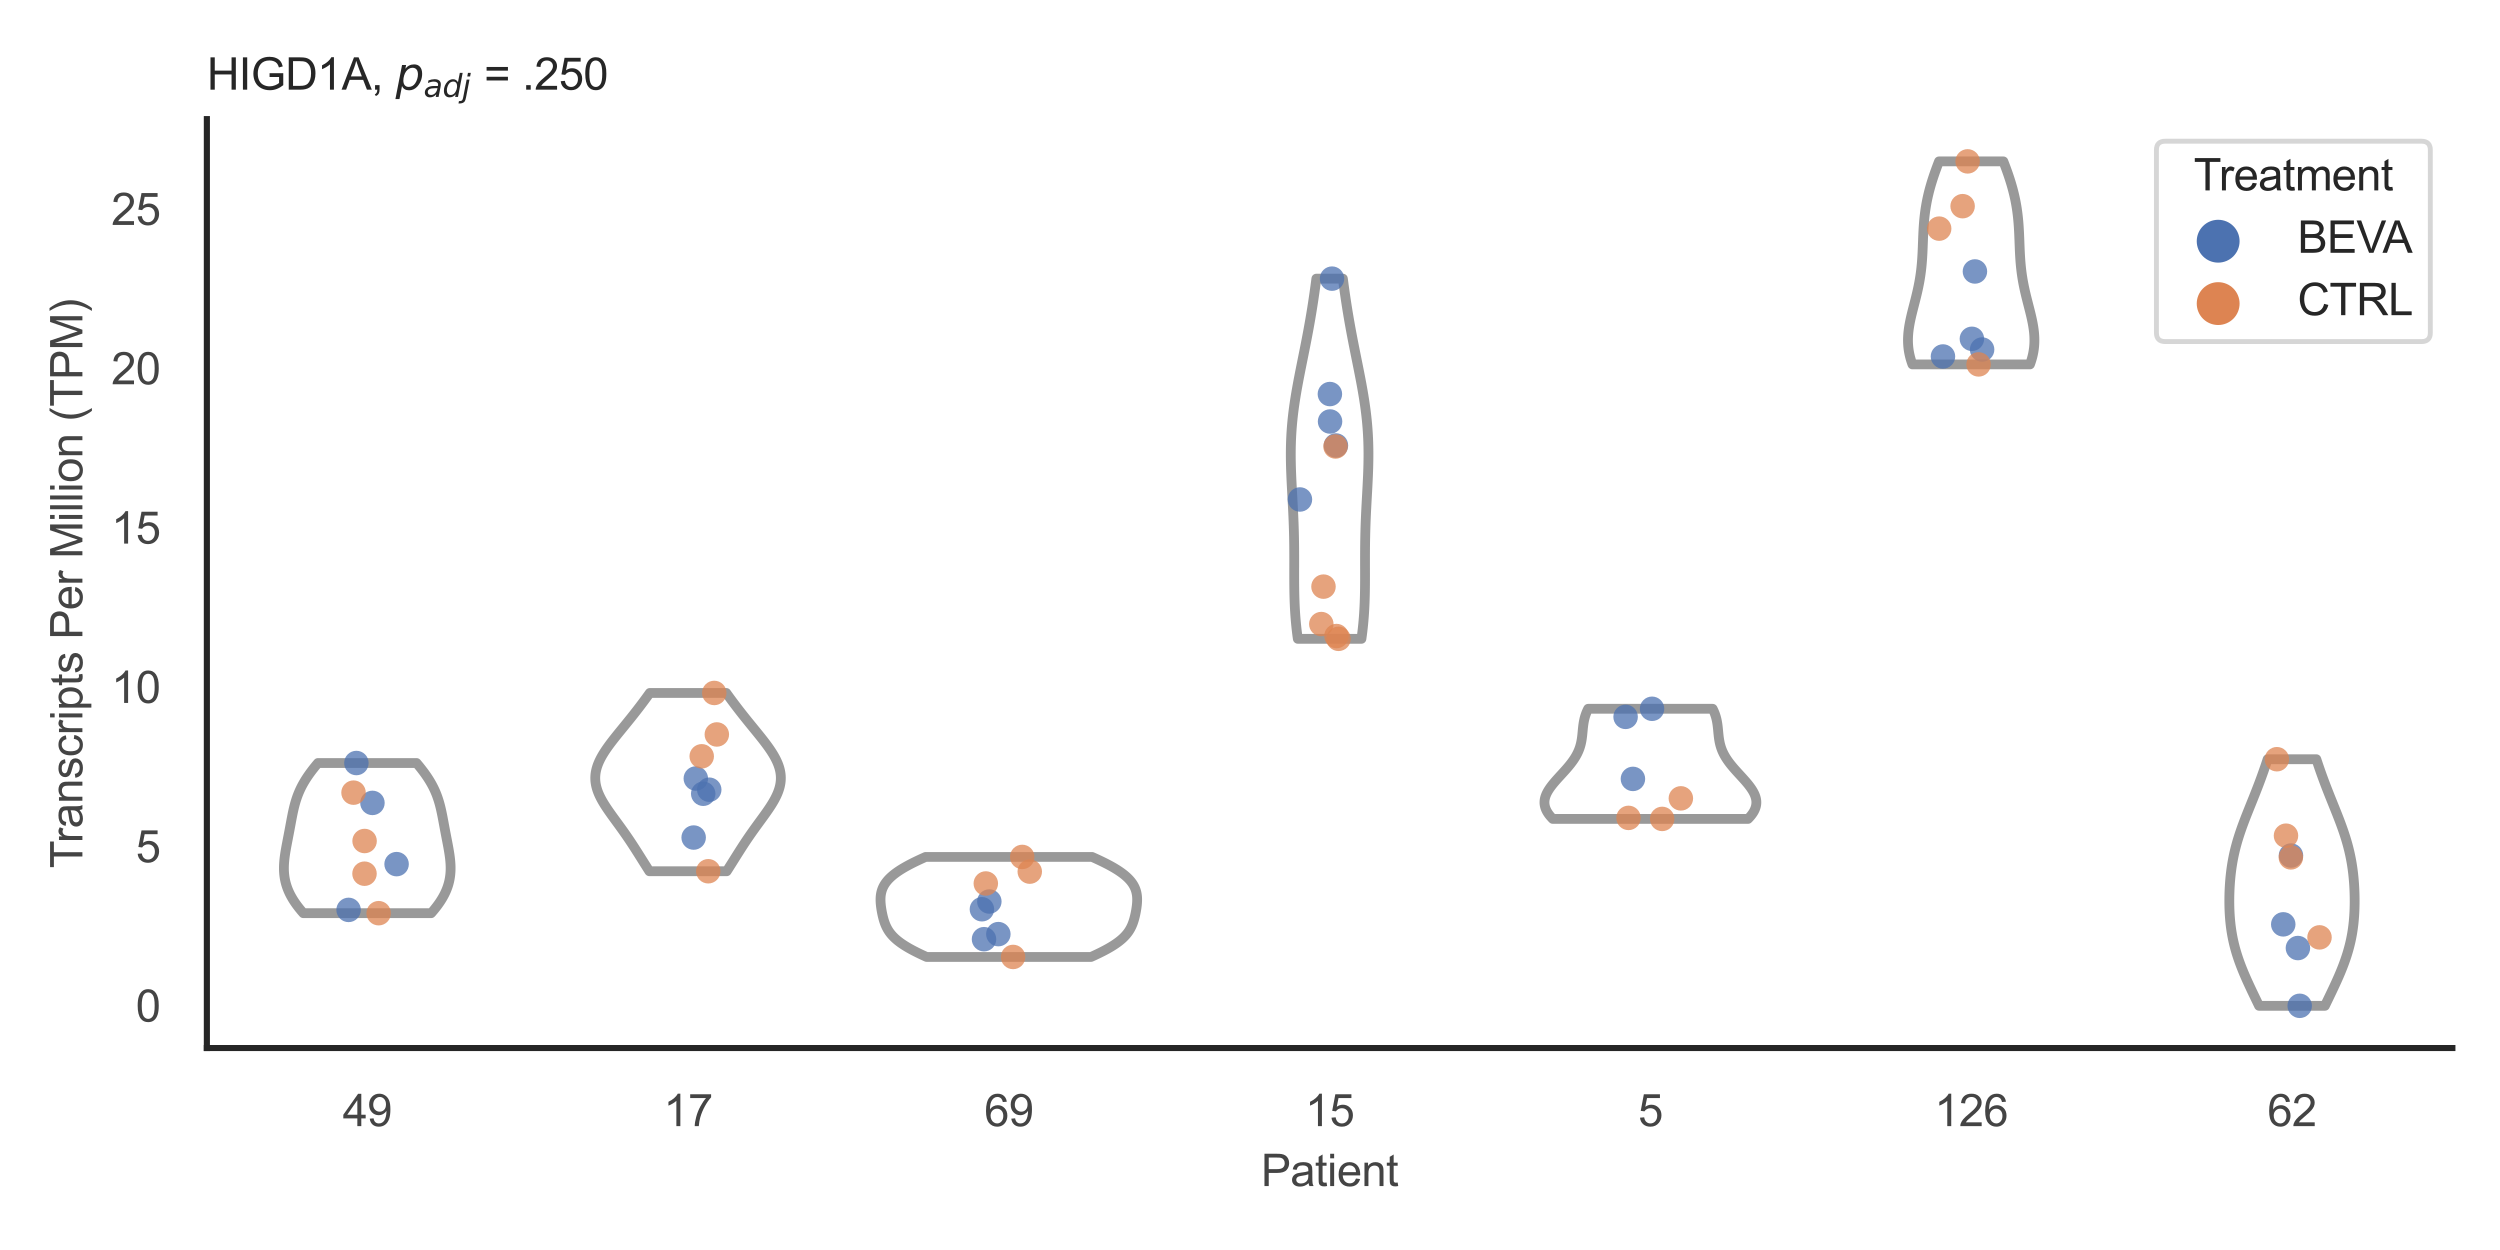 <?xml version="1.0" encoding="utf-8" standalone="no"?>
<!DOCTYPE svg PUBLIC "-//W3C//DTD SVG 1.1//EN"
  "http://www.w3.org/Graphics/SVG/1.1/DTD/svg11.dtd">
<svg xmlns:xlink="http://www.w3.org/1999/xlink" width="510.236pt" height="255.118pt" viewBox="0 0 510.236 255.118" xmlns="http://www.w3.org/2000/svg" version="1.1">
 <defs>
  <style type="text/css">*{stroke-linejoin: round; stroke-linecap: butt}</style>
 </defs>
 <g id="figure_1">
  <g id="patch_1">
   <path d="M 0 255.118 
L 510.236 255.118 
L 510.236 0 
L 0 0 
z
" style="fill: #ffffff"/>
  </g>
  <g id="axes_1">
   <g id="patch_2">
    <path d="M 42.22 213.898 
L 500.516 213.898 
L 500.516 24.32 
L 42.22 24.32 
z
" style="fill: #ffffff"/>
   </g>
   <g id="matplotlib.axis_1">
    <g id="xtick_1">
     <g id="text_1">
      <!-- 49 -->
      <g style="fill: #444444" transform="translate(69.951 229.84)scale(0.09 -0.09)">
       <defs>
        <path id="ArialMT-34" d="M 2069 0 
L 2069 1097 
L 81 1097 
L 81 1613 
L 2172 4581 
L 2631 4581 
L 2631 1613 
L 3250 1613 
L 3250 1097 
L 2631 1097 
L 2631 0 
L 2069 0 
z
M 2069 1613 
L 2069 3678 
L 634 1613 
L 2069 1613 
z
" transform="scale(0.016)"/>
        <path id="ArialMT-39" d="M 350 1059 
L 891 1109 
Q 959 728 1153 556 
Q 1347 384 1650 384 
Q 1909 384 2104 503 
Q 2300 622 2425 820 
Q 2550 1019 2634 1356 
Q 2719 1694 2719 2044 
Q 2719 2081 2716 2156 
Q 2547 1888 2255 1720 
Q 1963 1553 1622 1553 
Q 1053 1553 659 1965 
Q 266 2378 266 3053 
Q 266 3750 677 4175 
Q 1088 4600 1706 4600 
Q 2153 4600 2523 4359 
Q 2894 4119 3086 3673 
Q 3278 3228 3278 2384 
Q 3278 1506 3087 986 
Q 2897 466 2520 194 
Q 2144 -78 1638 -78 
Q 1100 -78 759 220 
Q 419 519 350 1059 
z
M 2653 3081 
Q 2653 3566 2395 3850 
Q 2138 4134 1775 4134 
Q 1400 4134 1122 3828 
Q 844 3522 844 3034 
Q 844 2597 1108 2323 
Q 1372 2050 1759 2050 
Q 2150 2050 2401 2323 
Q 2653 2597 2653 3081 
z
" transform="scale(0.016)"/>
       </defs>
       <use xlink:href="#ArialMT-34"/>
       <use xlink:href="#ArialMT-39" x="55.615"/>
      </g>
     </g>
    </g>
    <g id="xtick_2">
     <g id="text_2">
      <!-- 17 -->
      <g style="fill: #444444" transform="translate(135.421 229.84)scale(0.09 -0.09)">
       <defs>
        <path id="ArialMT-31" d="M 2384 0 
L 1822 0 
L 1822 3584 
Q 1619 3391 1289 3197 
Q 959 3003 697 2906 
L 697 3450 
Q 1169 3672 1522 3987 
Q 1875 4303 2022 4600 
L 2384 4600 
L 2384 0 
z
" transform="scale(0.016)"/>
        <path id="ArialMT-37" d="M 303 3981 
L 303 4522 
L 3269 4522 
L 3269 4084 
Q 2831 3619 2401 2847 
Q 1972 2075 1738 1259 
Q 1569 684 1522 0 
L 944 0 
Q 953 541 1156 1306 
Q 1359 2072 1739 2783 
Q 2119 3494 2547 3981 
L 303 3981 
z
" transform="scale(0.016)"/>
       </defs>
       <use xlink:href="#ArialMT-31"/>
       <use xlink:href="#ArialMT-37" x="55.615"/>
      </g>
     </g>
    </g>
    <g id="xtick_3">
     <g id="text_3">
      <!-- 69 -->
      <g style="fill: #444444" transform="translate(200.892 229.84)scale(0.09 -0.09)">
       <defs>
        <path id="ArialMT-36" d="M 3184 3459 
L 2625 3416 
Q 2550 3747 2413 3897 
Q 2184 4138 1850 4138 
Q 1581 4138 1378 3988 
Q 1113 3794 959 3422 
Q 806 3050 800 2363 
Q 1003 2672 1297 2822 
Q 1591 2972 1913 2972 
Q 2475 2972 2870 2558 
Q 3266 2144 3266 1488 
Q 3266 1056 3080 686 
Q 2894 316 2569 119 
Q 2244 -78 1831 -78 
Q 1128 -78 684 439 
Q 241 956 241 2144 
Q 241 3472 731 4075 
Q 1159 4600 1884 4600 
Q 2425 4600 2770 4297 
Q 3116 3994 3184 3459 
z
M 888 1484 
Q 888 1194 1011 928 
Q 1134 663 1356 523 
Q 1578 384 1822 384 
Q 2178 384 2434 671 
Q 2691 959 2691 1453 
Q 2691 1928 2437 2201 
Q 2184 2475 1800 2475 
Q 1419 2475 1153 2201 
Q 888 1928 888 1484 
z
" transform="scale(0.016)"/>
       </defs>
       <use xlink:href="#ArialMT-36"/>
       <use xlink:href="#ArialMT-39" x="55.615"/>
      </g>
     </g>
    </g>
    <g id="xtick_4">
     <g id="text_4">
      <!-- 15 -->
      <g style="fill: #444444" transform="translate(266.363 229.84)scale(0.09 -0.09)">
       <defs>
        <path id="ArialMT-35" d="M 266 1200 
L 856 1250 
Q 922 819 1161 601 
Q 1400 384 1738 384 
Q 2144 384 2425 690 
Q 2706 997 2706 1503 
Q 2706 1984 2436 2262 
Q 2166 2541 1728 2541 
Q 1456 2541 1237 2417 
Q 1019 2294 894 2097 
L 366 2166 
L 809 4519 
L 3088 4519 
L 3088 3981 
L 1259 3981 
L 1013 2750 
Q 1425 3038 1878 3038 
Q 2478 3038 2890 2622 
Q 3303 2206 3303 1553 
Q 3303 931 2941 478 
Q 2500 -78 1738 -78 
Q 1113 -78 717 272 
Q 322 622 266 1200 
z
" transform="scale(0.016)"/>
       </defs>
       <use xlink:href="#ArialMT-31"/>
       <use xlink:href="#ArialMT-35" x="55.615"/>
      </g>
     </g>
    </g>
    <g id="xtick_5">
     <g id="text_5">
      <!-- 5 -->
      <g style="fill: #444444" transform="translate(334.337 229.84)scale(0.09 -0.09)">
       <use xlink:href="#ArialMT-35"/>
      </g>
     </g>
    </g>
    <g id="xtick_6">
     <g id="text_6">
      <!-- 126 -->
      <g style="fill: #444444" transform="translate(394.803 229.84)scale(0.09 -0.09)">
       <defs>
        <path id="ArialMT-32" d="M 3222 541 
L 3222 0 
L 194 0 
Q 188 203 259 391 
Q 375 700 629 1000 
Q 884 1300 1366 1694 
Q 2113 2306 2375 2664 
Q 2638 3022 2638 3341 
Q 2638 3675 2398 3904 
Q 2159 4134 1775 4134 
Q 1369 4134 1125 3890 
Q 881 3647 878 3216 
L 300 3275 
Q 359 3922 746 4261 
Q 1134 4600 1788 4600 
Q 2447 4600 2831 4234 
Q 3216 3869 3216 3328 
Q 3216 3053 3103 2787 
Q 2991 2522 2730 2228 
Q 2469 1934 1863 1422 
Q 1356 997 1212 845 
Q 1069 694 975 541 
L 3222 541 
z
" transform="scale(0.016)"/>
       </defs>
       <use xlink:href="#ArialMT-31"/>
       <use xlink:href="#ArialMT-32" x="55.615"/>
       <use xlink:href="#ArialMT-36" x="111.23"/>
      </g>
     </g>
    </g>
    <g id="xtick_7">
     <g id="text_7">
      <!-- 62 -->
      <g style="fill: #444444" transform="translate(462.776 229.84)scale(0.09 -0.09)">
       <use xlink:href="#ArialMT-36"/>
       <use xlink:href="#ArialMT-32" x="55.615"/>
      </g>
     </g>
    </g>
    <g id="text_8">
     <!-- Patient -->
     <g style="fill: #444444" transform="translate(257.359 242.071)scale(0.09 -0.09)">
      <defs>
       <path id="ArialMT-50" d="M 494 0 
L 494 4581 
L 2222 4581 
Q 2678 4581 2919 4538 
Q 3256 4481 3484 4323 
Q 3713 4166 3852 3881 
Q 3991 3597 3991 3256 
Q 3991 2672 3619 2267 
Q 3247 1863 2275 1863 
L 1100 1863 
L 1100 0 
L 494 0 
z
M 1100 2403 
L 2284 2403 
Q 2872 2403 3119 2622 
Q 3366 2841 3366 3238 
Q 3366 3525 3220 3729 
Q 3075 3934 2838 4000 
Q 2684 4041 2272 4041 
L 1100 4041 
L 1100 2403 
z
" transform="scale(0.016)"/>
       <path id="ArialMT-61" d="M 2588 409 
Q 2275 144 1986 34 
Q 1697 -75 1366 -75 
Q 819 -75 525 192 
Q 231 459 231 875 
Q 231 1119 342 1320 
Q 453 1522 633 1644 
Q 813 1766 1038 1828 
Q 1203 1872 1538 1913 
Q 2219 1994 2541 2106 
Q 2544 2222 2544 2253 
Q 2544 2597 2384 2738 
Q 2169 2928 1744 2928 
Q 1347 2928 1158 2789 
Q 969 2650 878 2297 
L 328 2372 
Q 403 2725 575 2942 
Q 747 3159 1072 3276 
Q 1397 3394 1825 3394 
Q 2250 3394 2515 3294 
Q 2781 3194 2906 3042 
Q 3031 2891 3081 2659 
Q 3109 2516 3109 2141 
L 3109 1391 
Q 3109 606 3145 398 
Q 3181 191 3288 0 
L 2700 0 
Q 2613 175 2588 409 
z
M 2541 1666 
Q 2234 1541 1622 1453 
Q 1275 1403 1131 1340 
Q 988 1278 909 1158 
Q 831 1038 831 891 
Q 831 666 1001 516 
Q 1172 366 1500 366 
Q 1825 366 2078 508 
Q 2331 650 2450 897 
Q 2541 1088 2541 1459 
L 2541 1666 
z
" transform="scale(0.016)"/>
       <path id="ArialMT-74" d="M 1650 503 
L 1731 6 
Q 1494 -44 1306 -44 
Q 1000 -44 831 53 
Q 663 150 594 308 
Q 525 466 525 972 
L 525 2881 
L 113 2881 
L 113 3319 
L 525 3319 
L 525 4141 
L 1084 4478 
L 1084 3319 
L 1650 3319 
L 1650 2881 
L 1084 2881 
L 1084 941 
Q 1084 700 1114 631 
Q 1144 563 1211 522 
Q 1278 481 1403 481 
Q 1497 481 1650 503 
z
" transform="scale(0.016)"/>
       <path id="ArialMT-69" d="M 425 3934 
L 425 4581 
L 988 4581 
L 988 3934 
L 425 3934 
z
M 425 0 
L 425 3319 
L 988 3319 
L 988 0 
L 425 0 
z
" transform="scale(0.016)"/>
       <path id="ArialMT-65" d="M 2694 1069 
L 3275 997 
Q 3138 488 2766 206 
Q 2394 -75 1816 -75 
Q 1088 -75 661 373 
Q 234 822 234 1631 
Q 234 2469 665 2931 
Q 1097 3394 1784 3394 
Q 2450 3394 2872 2941 
Q 3294 2488 3294 1666 
Q 3294 1616 3291 1516 
L 816 1516 
Q 847 969 1125 678 
Q 1403 388 1819 388 
Q 2128 388 2347 550 
Q 2566 713 2694 1069 
z
M 847 1978 
L 2700 1978 
Q 2663 2397 2488 2606 
Q 2219 2931 1791 2931 
Q 1403 2931 1139 2672 
Q 875 2413 847 1978 
z
" transform="scale(0.016)"/>
       <path id="ArialMT-6e" d="M 422 0 
L 422 3319 
L 928 3319 
L 928 2847 
Q 1294 3394 1984 3394 
Q 2284 3394 2536 3286 
Q 2788 3178 2913 3003 
Q 3038 2828 3088 2588 
Q 3119 2431 3119 2041 
L 3119 0 
L 2556 0 
L 2556 2019 
Q 2556 2363 2490 2533 
Q 2425 2703 2258 2804 
Q 2091 2906 1866 2906 
Q 1506 2906 1245 2678 
Q 984 2450 984 1813 
L 984 0 
L 422 0 
z
" transform="scale(0.016)"/>
      </defs>
      <use xlink:href="#ArialMT-50"/>
      <use xlink:href="#ArialMT-61" x="66.699"/>
      <use xlink:href="#ArialMT-74" x="122.314"/>
      <use xlink:href="#ArialMT-69" x="150.098"/>
      <use xlink:href="#ArialMT-65" x="172.314"/>
      <use xlink:href="#ArialMT-6e" x="227.93"/>
      <use xlink:href="#ArialMT-74" x="283.545"/>
     </g>
    </g>
   </g>
   <g id="matplotlib.axis_2">
    <g id="ytick_1">
     <g id="text_9">
      <!-- 0 -->
      <g style="fill: #444444" transform="translate(27.715 208.502)scale(0.09 -0.09)">
       <defs>
        <path id="ArialMT-30" d="M 266 2259 
Q 266 3072 433 3567 
Q 600 4063 929 4331 
Q 1259 4600 1759 4600 
Q 2128 4600 2406 4451 
Q 2684 4303 2865 4023 
Q 3047 3744 3150 3342 
Q 3253 2941 3253 2259 
Q 3253 1453 3087 958 
Q 2922 463 2592 192 
Q 2263 -78 1759 -78 
Q 1097 -78 719 397 
Q 266 969 266 2259 
z
M 844 2259 
Q 844 1131 1108 757 
Q 1372 384 1759 384 
Q 2147 384 2411 759 
Q 2675 1134 2675 2259 
Q 2675 3391 2411 3762 
Q 2147 4134 1753 4134 
Q 1366 4134 1134 3806 
Q 844 3388 844 2259 
z
" transform="scale(0.016)"/>
       </defs>
       <use xlink:href="#ArialMT-30"/>
      </g>
     </g>
    </g>
    <g id="ytick_2">
     <g id="text_10">
      <!-- 5 -->
      <g style="fill: #444444" transform="translate(27.715 175.983)scale(0.09 -0.09)">
       <use xlink:href="#ArialMT-35"/>
      </g>
     </g>
    </g>
    <g id="ytick_3">
     <g id="text_11">
      <!-- 10 -->
      <g style="fill: #444444" transform="translate(22.71 143.463)scale(0.09 -0.09)">
       <use xlink:href="#ArialMT-31"/>
       <use xlink:href="#ArialMT-30" x="55.615"/>
      </g>
     </g>
    </g>
    <g id="ytick_4">
     <g id="text_12">
      <!-- 15 -->
      <g style="fill: #444444" transform="translate(22.71 110.944)scale(0.09 -0.09)">
       <use xlink:href="#ArialMT-31"/>
       <use xlink:href="#ArialMT-35" x="55.615"/>
      </g>
     </g>
    </g>
    <g id="ytick_5">
     <g id="text_13">
      <!-- 20 -->
      <g style="fill: #444444" transform="translate(22.71 78.425)scale(0.09 -0.09)">
       <use xlink:href="#ArialMT-32"/>
       <use xlink:href="#ArialMT-30" x="55.615"/>
      </g>
     </g>
    </g>
    <g id="ytick_6">
     <g id="text_14">
      <!-- 25 -->
      <g style="fill: #444444" transform="translate(22.71 45.906)scale(0.09 -0.09)">
       <use xlink:href="#ArialMT-32"/>
       <use xlink:href="#ArialMT-35" x="55.615"/>
      </g>
     </g>
    </g>
    <g id="text_15">
     <!-- Transcripts Per Million (TPM) -->
     <g style="fill: #444444" transform="translate(16.816 177.194)rotate(-90)scale(0.09 -0.09)">
      <defs>
       <path id="ArialMT-54" d="M 1659 0 
L 1659 4041 
L 150 4041 
L 150 4581 
L 3781 4581 
L 3781 4041 
L 2266 4041 
L 2266 0 
L 1659 0 
z
" transform="scale(0.016)"/>
       <path id="ArialMT-72" d="M 416 0 
L 416 3319 
L 922 3319 
L 922 2816 
Q 1116 3169 1280 3281 
Q 1444 3394 1641 3394 
Q 1925 3394 2219 3213 
L 2025 2691 
Q 1819 2813 1613 2813 
Q 1428 2813 1281 2702 
Q 1134 2591 1072 2394 
Q 978 2094 978 1738 
L 978 0 
L 416 0 
z
" transform="scale(0.016)"/>
       <path id="ArialMT-73" d="M 197 991 
L 753 1078 
Q 800 744 1014 566 
Q 1228 388 1613 388 
Q 2000 388 2187 545 
Q 2375 703 2375 916 
Q 2375 1106 2209 1216 
Q 2094 1291 1634 1406 
Q 1016 1563 777 1677 
Q 538 1791 414 1992 
Q 291 2194 291 2438 
Q 291 2659 392 2848 
Q 494 3038 669 3163 
Q 800 3259 1026 3326 
Q 1253 3394 1513 3394 
Q 1903 3394 2198 3281 
Q 2494 3169 2634 2976 
Q 2775 2784 2828 2463 
L 2278 2388 
Q 2241 2644 2061 2787 
Q 1881 2931 1553 2931 
Q 1166 2931 1000 2803 
Q 834 2675 834 2503 
Q 834 2394 903 2306 
Q 972 2216 1119 2156 
Q 1203 2125 1616 2013 
Q 2213 1853 2448 1751 
Q 2684 1650 2818 1456 
Q 2953 1263 2953 975 
Q 2953 694 2789 445 
Q 2625 197 2315 61 
Q 2006 -75 1616 -75 
Q 969 -75 630 194 
Q 291 463 197 991 
z
" transform="scale(0.016)"/>
       <path id="ArialMT-63" d="M 2588 1216 
L 3141 1144 
Q 3050 572 2676 248 
Q 2303 -75 1759 -75 
Q 1078 -75 664 370 
Q 250 816 250 1647 
Q 250 2184 428 2587 
Q 606 2991 970 3192 
Q 1334 3394 1763 3394 
Q 2303 3394 2647 3120 
Q 2991 2847 3088 2344 
L 2541 2259 
Q 2463 2594 2264 2762 
Q 2066 2931 1784 2931 
Q 1359 2931 1093 2626 
Q 828 2322 828 1663 
Q 828 994 1084 691 
Q 1341 388 1753 388 
Q 2084 388 2306 591 
Q 2528 794 2588 1216 
z
" transform="scale(0.016)"/>
       <path id="ArialMT-70" d="M 422 -1272 
L 422 3319 
L 934 3319 
L 934 2888 
Q 1116 3141 1344 3267 
Q 1572 3394 1897 3394 
Q 2322 3394 2647 3175 
Q 2972 2956 3137 2557 
Q 3303 2159 3303 1684 
Q 3303 1175 3120 767 
Q 2938 359 2589 142 
Q 2241 -75 1856 -75 
Q 1575 -75 1351 44 
Q 1128 163 984 344 
L 984 -1272 
L 422 -1272 
z
M 931 1641 
Q 931 1000 1190 694 
Q 1450 388 1819 388 
Q 2194 388 2461 705 
Q 2728 1022 2728 1688 
Q 2728 2322 2467 2637 
Q 2206 2953 1844 2953 
Q 1484 2953 1207 2617 
Q 931 2281 931 1641 
z
" transform="scale(0.016)"/>
       <path id="ArialMT-20" transform="scale(0.016)"/>
       <path id="ArialMT-4d" d="M 475 0 
L 475 4581 
L 1388 4581 
L 2472 1338 
Q 2622 884 2691 659 
Q 2769 909 2934 1394 
L 4031 4581 
L 4847 4581 
L 4847 0 
L 4263 0 
L 4263 3834 
L 2931 0 
L 2384 0 
L 1059 3900 
L 1059 0 
L 475 0 
z
" transform="scale(0.016)"/>
       <path id="ArialMT-6c" d="M 409 0 
L 409 4581 
L 972 4581 
L 972 0 
L 409 0 
z
" transform="scale(0.016)"/>
       <path id="ArialMT-6f" d="M 213 1659 
Q 213 2581 725 3025 
Q 1153 3394 1769 3394 
Q 2453 3394 2887 2945 
Q 3322 2497 3322 1706 
Q 3322 1066 3130 698 
Q 2938 331 2570 128 
Q 2203 -75 1769 -75 
Q 1072 -75 642 372 
Q 213 819 213 1659 
z
M 791 1659 
Q 791 1022 1069 705 
Q 1347 388 1769 388 
Q 2188 388 2466 706 
Q 2744 1025 2744 1678 
Q 2744 2294 2464 2611 
Q 2184 2928 1769 2928 
Q 1347 2928 1069 2612 
Q 791 2297 791 1659 
z
" transform="scale(0.016)"/>
       <path id="ArialMT-28" d="M 1497 -1347 
Q 1031 -759 709 28 
Q 388 816 388 1659 
Q 388 2403 628 3084 
Q 909 3875 1497 4659 
L 1900 4659 
Q 1522 4009 1400 3731 
Q 1209 3300 1100 2831 
Q 966 2247 966 1656 
Q 966 153 1900 -1347 
L 1497 -1347 
z
" transform="scale(0.016)"/>
       <path id="ArialMT-29" d="M 791 -1347 
L 388 -1347 
Q 1322 153 1322 1656 
Q 1322 2244 1188 2822 
Q 1081 3291 891 3722 
Q 769 4003 388 4659 
L 791 4659 
Q 1378 3875 1659 3084 
Q 1900 2403 1900 1659 
Q 1900 816 1576 28 
Q 1253 -759 791 -1347 
z
" transform="scale(0.016)"/>
      </defs>
      <use xlink:href="#ArialMT-54"/>
      <use xlink:href="#ArialMT-72" x="57.334"/>
      <use xlink:href="#ArialMT-61" x="90.635"/>
      <use xlink:href="#ArialMT-6e" x="146.25"/>
      <use xlink:href="#ArialMT-73" x="201.865"/>
      <use xlink:href="#ArialMT-63" x="251.865"/>
      <use xlink:href="#ArialMT-72" x="301.865"/>
      <use xlink:href="#ArialMT-69" x="335.166"/>
      <use xlink:href="#ArialMT-70" x="357.383"/>
      <use xlink:href="#ArialMT-74" x="412.998"/>
      <use xlink:href="#ArialMT-73" x="440.781"/>
      <use xlink:href="#ArialMT-20" x="490.781"/>
      <use xlink:href="#ArialMT-50" x="518.564"/>
      <use xlink:href="#ArialMT-65" x="585.264"/>
      <use xlink:href="#ArialMT-72" x="640.879"/>
      <use xlink:href="#ArialMT-20" x="674.18"/>
      <use xlink:href="#ArialMT-4d" x="701.963"/>
      <use xlink:href="#ArialMT-69" x="785.264"/>
      <use xlink:href="#ArialMT-6c" x="807.48"/>
      <use xlink:href="#ArialMT-6c" x="829.697"/>
      <use xlink:href="#ArialMT-69" x="851.914"/>
      <use xlink:href="#ArialMT-6f" x="874.131"/>
      <use xlink:href="#ArialMT-6e" x="929.746"/>
      <use xlink:href="#ArialMT-20" x="985.361"/>
      <use xlink:href="#ArialMT-28" x="1013.145"/>
      <use xlink:href="#ArialMT-54" x="1046.445"/>
      <use xlink:href="#ArialMT-50" x="1107.529"/>
      <use xlink:href="#ArialMT-4d" x="1174.229"/>
      <use xlink:href="#ArialMT-29" x="1257.529"/>
     </g>
    </g>
   </g>
   <g id="PolyCollection_1">
    <defs>
     <path id="m250fae1711" d="M 87.996 -68.741 
L 61.914 -68.741 
L 61.646 -69.051 
L 61.385 -69.36 
L 61.132 -69.67 
L 60.888 -69.98 
L 60.653 -70.289 
L 60.427 -70.599 
L 60.211 -70.908 
L 60.004 -71.218 
L 59.807 -71.527 
L 59.621 -71.837 
L 59.444 -72.147 
L 59.277 -72.456 
L 59.121 -72.766 
L 58.975 -73.075 
L 58.84 -73.385 
L 58.714 -73.695 
L 58.599 -74.004 
L 58.494 -74.314 
L 58.399 -74.623 
L 58.313 -74.933 
L 58.237 -75.242 
L 58.171 -75.552 
L 58.113 -75.862 
L 58.065 -76.171 
L 58.025 -76.481 
L 57.993 -76.79 
L 57.97 -77.1 
L 57.954 -77.41 
L 57.946 -77.719 
L 57.945 -78.029 
L 57.95 -78.338 
L 57.962 -78.648 
L 57.98 -78.957 
L 58.003 -79.267 
L 58.031 -79.577 
L 58.064 -79.886 
L 58.101 -80.196 
L 58.143 -80.505 
L 58.187 -80.815 
L 58.235 -81.125 
L 58.285 -81.434 
L 58.338 -81.744 
L 58.393 -82.053 
L 58.449 -82.363 
L 58.507 -82.673 
L 58.566 -82.982 
L 58.625 -83.292 
L 58.685 -83.601 
L 58.745 -83.911 
L 58.805 -84.22 
L 58.864 -84.53 
L 58.924 -84.84 
L 58.983 -85.149 
L 59.042 -85.459 
L 59.1 -85.768 
L 59.158 -86.078 
L 59.216 -86.388 
L 59.273 -86.697 
L 59.331 -87.007 
L 59.388 -87.316 
L 59.446 -87.626 
L 59.504 -87.935 
L 59.564 -88.245 
L 59.624 -88.555 
L 59.686 -88.864 
L 59.749 -89.174 
L 59.815 -89.483 
L 59.883 -89.793 
L 59.955 -90.103 
L 60.029 -90.412 
L 60.108 -90.722 
L 60.19 -91.031 
L 60.278 -91.341 
L 60.37 -91.651 
L 60.468 -91.96 
L 60.571 -92.27 
L 60.68 -92.579 
L 60.796 -92.889 
L 60.919 -93.198 
L 61.048 -93.508 
L 61.185 -93.818 
L 61.329 -94.127 
L 61.481 -94.437 
L 61.64 -94.746 
L 61.807 -95.056 
L 61.982 -95.366 
L 62.164 -95.675 
L 62.354 -95.985 
L 62.552 -96.294 
L 62.757 -96.604 
L 62.969 -96.913 
L 63.188 -97.223 
L 63.414 -97.533 
L 63.647 -97.842 
L 63.885 -98.152 
L 64.129 -98.461 
L 64.379 -98.771 
L 64.633 -99.081 
L 64.892 -99.39 
L 85.019 -99.39 
L 85.019 -99.39 
L 85.278 -99.081 
L 85.532 -98.771 
L 85.782 -98.461 
L 86.026 -98.152 
L 86.264 -97.842 
L 86.497 -97.533 
L 86.723 -97.223 
L 86.942 -96.913 
L 87.154 -96.604 
L 87.359 -96.294 
L 87.557 -95.985 
L 87.747 -95.675 
L 87.929 -95.366 
L 88.104 -95.056 
L 88.271 -94.746 
L 88.43 -94.437 
L 88.582 -94.127 
L 88.726 -93.818 
L 88.862 -93.508 
L 88.992 -93.198 
L 89.115 -92.889 
L 89.23 -92.579 
L 89.34 -92.27 
L 89.443 -91.96 
L 89.541 -91.651 
L 89.633 -91.341 
L 89.721 -91.031 
L 89.803 -90.722 
L 89.882 -90.412 
L 89.956 -90.103 
L 90.028 -89.793 
L 90.096 -89.483 
L 90.162 -89.174 
L 90.225 -88.864 
L 90.287 -88.555 
L 90.347 -88.245 
L 90.406 -87.935 
L 90.465 -87.626 
L 90.523 -87.316 
L 90.58 -87.007 
L 90.637 -86.697 
L 90.695 -86.388 
L 90.753 -86.078 
L 90.811 -85.768 
L 90.869 -85.459 
L 90.928 -85.149 
L 90.987 -84.84 
L 91.047 -84.53 
L 91.106 -84.22 
L 91.166 -83.911 
L 91.226 -83.601 
L 91.286 -83.292 
L 91.345 -82.982 
L 91.404 -82.673 
L 91.462 -82.363 
L 91.518 -82.053 
L 91.573 -81.744 
L 91.625 -81.434 
L 91.676 -81.125 
L 91.724 -80.815 
L 91.768 -80.505 
L 91.809 -80.196 
L 91.847 -79.886 
L 91.88 -79.577 
L 91.908 -79.267 
L 91.931 -78.957 
L 91.949 -78.648 
L 91.961 -78.338 
L 91.966 -78.029 
L 91.965 -77.719 
L 91.957 -77.41 
L 91.941 -77.1 
L 91.917 -76.79 
L 91.886 -76.481 
L 91.846 -76.171 
L 91.798 -75.862 
L 91.74 -75.552 
L 91.674 -75.242 
L 91.598 -74.933 
L 91.512 -74.623 
L 91.417 -74.314 
L 91.312 -74.004 
L 91.197 -73.695 
L 91.071 -73.385 
L 90.936 -73.075 
L 90.79 -72.766 
L 90.633 -72.456 
L 90.467 -72.147 
L 90.29 -71.837 
L 90.103 -71.527 
L 89.907 -71.218 
L 89.7 -70.908 
L 89.484 -70.599 
L 89.258 -70.289 
L 89.023 -69.98 
L 88.779 -69.67 
L 88.526 -69.36 
L 88.265 -69.051 
L 87.996 -68.741 
z
" style="stroke: #999999; stroke-width: 2"/>
    </defs>
    <g clip-path="url(#p391c45f880)">
     <use xlink:href="#m250fae1711" x="0" y="255.118" style="fill: #ffffff; stroke: #999999; stroke-width: 2"/>
    </g>
   </g>
   <g id="PolyCollection_2">
    <defs>
     <path id="m32af00b863" d="M 148.318 -77.3 
L 132.535 -77.3 
L 132.301 -77.668 
L 132.068 -78.035 
L 131.836 -78.403 
L 131.604 -78.77 
L 131.372 -79.138 
L 131.141 -79.506 
L 130.911 -79.873 
L 130.68 -80.241 
L 130.448 -80.608 
L 130.216 -80.976 
L 129.983 -81.343 
L 129.749 -81.711 
L 129.513 -82.079 
L 129.275 -82.446 
L 129.035 -82.814 
L 128.793 -83.181 
L 128.548 -83.549 
L 128.301 -83.916 
L 128.05 -84.284 
L 127.797 -84.652 
L 127.541 -85.019 
L 127.282 -85.387 
L 127.02 -85.754 
L 126.757 -86.122 
L 126.491 -86.49 
L 126.224 -86.857 
L 125.955 -87.225 
L 125.686 -87.592 
L 125.418 -87.96 
L 125.15 -88.327 
L 124.884 -88.695 
L 124.621 -89.063 
L 124.362 -89.43 
L 124.107 -89.798 
L 123.858 -90.165 
L 123.615 -90.533 
L 123.381 -90.9 
L 123.155 -91.268 
L 122.94 -91.636 
L 122.736 -92.003 
L 122.544 -92.371 
L 122.365 -92.738 
L 122.201 -93.106 
L 122.051 -93.473 
L 121.918 -93.841 
L 121.802 -94.209 
L 121.703 -94.576 
L 121.622 -94.944 
L 121.56 -95.311 
L 121.516 -95.679 
L 121.492 -96.047 
L 121.487 -96.414 
L 121.502 -96.782 
L 121.536 -97.149 
L 121.59 -97.517 
L 121.662 -97.884 
L 121.753 -98.252 
L 121.862 -98.62 
L 121.988 -98.987 
L 122.132 -99.355 
L 122.291 -99.722 
L 122.467 -100.09 
L 122.656 -100.457 
L 122.86 -100.825 
L 123.076 -101.193 
L 123.305 -101.56 
L 123.544 -101.928 
L 123.793 -102.295 
L 124.051 -102.663 
L 124.317 -103.03 
L 124.59 -103.398 
L 124.87 -103.766 
L 125.154 -104.133 
L 125.443 -104.501 
L 125.736 -104.868 
L 126.031 -105.236 
L 126.329 -105.603 
L 126.628 -105.971 
L 126.928 -106.339 
L 127.228 -106.706 
L 127.528 -107.074 
L 127.827 -107.441 
L 128.125 -107.809 
L 128.422 -108.177 
L 128.718 -108.544 
L 129.011 -108.912 
L 129.303 -109.279 
L 129.592 -109.647 
L 129.879 -110.014 
L 130.164 -110.382 
L 130.447 -110.75 
L 130.727 -111.117 
L 131.005 -111.485 
L 131.28 -111.852 
L 131.553 -112.22 
L 131.824 -112.587 
L 132.092 -112.955 
L 132.358 -113.323 
L 132.622 -113.69 
L 148.231 -113.69 
L 148.231 -113.69 
L 148.494 -113.323 
L 148.76 -112.955 
L 149.029 -112.587 
L 149.299 -112.22 
L 149.572 -111.852 
L 149.848 -111.485 
L 150.126 -111.117 
L 150.406 -110.75 
L 150.688 -110.382 
L 150.973 -110.014 
L 151.26 -109.647 
L 151.55 -109.279 
L 151.841 -108.912 
L 152.135 -108.544 
L 152.43 -108.177 
L 152.727 -107.809 
L 153.026 -107.441 
L 153.325 -107.074 
L 153.625 -106.706 
L 153.925 -106.339 
L 154.225 -105.971 
L 154.524 -105.603 
L 154.821 -105.236 
L 155.117 -104.868 
L 155.409 -104.501 
L 155.698 -104.133 
L 155.983 -103.766 
L 156.262 -103.398 
L 156.536 -103.03 
L 156.802 -102.663 
L 157.06 -102.295 
L 157.309 -101.928 
L 157.548 -101.56 
L 157.776 -101.193 
L 157.993 -100.825 
L 158.196 -100.457 
L 158.386 -100.09 
L 158.561 -99.722 
L 158.721 -99.355 
L 158.865 -98.987 
L 158.991 -98.62 
L 159.1 -98.252 
L 159.191 -97.884 
L 159.263 -97.517 
L 159.316 -97.149 
L 159.351 -96.782 
L 159.365 -96.414 
L 159.36 -96.047 
L 159.336 -95.679 
L 159.293 -95.311 
L 159.231 -94.944 
L 159.15 -94.576 
L 159.051 -94.209 
L 158.934 -93.841 
L 158.801 -93.473 
L 158.652 -93.106 
L 158.488 -92.738 
L 158.309 -92.371 
L 158.117 -92.003 
L 157.913 -91.636 
L 157.697 -91.268 
L 157.472 -90.9 
L 157.237 -90.533 
L 156.995 -90.165 
L 156.746 -89.798 
L 156.491 -89.43 
L 156.232 -89.063 
L 155.968 -88.695 
L 155.703 -88.327 
L 155.435 -87.96 
L 155.166 -87.592 
L 154.898 -87.225 
L 154.629 -86.857 
L 154.362 -86.49 
L 154.096 -86.122 
L 153.832 -85.754 
L 153.571 -85.387 
L 153.312 -85.019 
L 153.056 -84.652 
L 152.802 -84.284 
L 152.552 -83.916 
L 152.304 -83.549 
L 152.06 -83.181 
L 151.817 -82.814 
L 151.577 -82.446 
L 151.34 -82.079 
L 151.104 -81.711 
L 150.87 -81.343 
L 150.636 -80.976 
L 150.404 -80.608 
L 150.173 -80.241 
L 149.942 -79.873 
L 149.711 -79.506 
L 149.48 -79.138 
L 149.249 -78.77 
L 149.017 -78.403 
L 148.785 -78.035 
L 148.551 -77.668 
L 148.318 -77.3 
z
" style="stroke: #999999; stroke-width: 2"/>
    </defs>
    <g clip-path="url(#p391c45f880)">
     <use xlink:href="#m32af00b863" x="0" y="255.118" style="fill: #ffffff; stroke: #999999; stroke-width: 2"/>
    </g>
   </g>
   <g id="PolyCollection_3">
    <defs>
     <path id="m25e461482d" d="M 222.679 -59.81 
L 189.116 -59.81 
L 188.663 -60.016 
L 188.218 -60.222 
L 187.783 -60.428 
L 187.358 -60.634 
L 186.944 -60.841 
L 186.541 -61.047 
L 186.15 -61.253 
L 185.772 -61.459 
L 185.408 -61.665 
L 185.057 -61.872 
L 184.72 -62.078 
L 184.398 -62.284 
L 184.089 -62.49 
L 183.796 -62.696 
L 183.517 -62.903 
L 183.252 -63.109 
L 183.002 -63.315 
L 182.766 -63.521 
L 182.544 -63.727 
L 182.335 -63.933 
L 182.14 -64.14 
L 181.957 -64.346 
L 181.786 -64.552 
L 181.627 -64.758 
L 181.479 -64.964 
L 181.342 -65.171 
L 181.214 -65.377 
L 181.096 -65.583 
L 180.987 -65.789 
L 180.885 -65.995 
L 180.791 -66.202 
L 180.703 -66.408 
L 180.622 -66.614 
L 180.546 -66.82 
L 180.476 -67.026 
L 180.41 -67.233 
L 180.348 -67.439 
L 180.29 -67.645 
L 180.236 -67.851 
L 180.184 -68.057 
L 180.136 -68.264 
L 180.09 -68.47 
L 180.046 -68.676 
L 180.005 -68.882 
L 179.965 -69.088 
L 179.928 -69.295 
L 179.894 -69.501 
L 179.861 -69.707 
L 179.832 -69.913 
L 179.804 -70.119 
L 179.78 -70.326 
L 179.759 -70.532 
L 179.741 -70.738 
L 179.726 -70.944 
L 179.716 -71.15 
L 179.71 -71.357 
L 179.709 -71.563 
L 179.713 -71.769 
L 179.723 -71.975 
L 179.738 -72.181 
L 179.76 -72.388 
L 179.79 -72.594 
L 179.826 -72.8 
L 179.871 -73.006 
L 179.924 -73.212 
L 179.986 -73.419 
L 180.057 -73.625 
L 180.138 -73.831 
L 180.229 -74.037 
L 180.332 -74.243 
L 180.445 -74.45 
L 180.57 -74.656 
L 180.707 -74.862 
L 180.856 -75.068 
L 181.018 -75.274 
L 181.193 -75.481 
L 181.381 -75.687 
L 181.583 -75.893 
L 181.798 -76.099 
L 182.028 -76.305 
L 182.272 -76.512 
L 182.53 -76.718 
L 182.802 -76.924 
L 183.088 -77.13 
L 183.388 -77.336 
L 183.703 -77.543 
L 184.031 -77.749 
L 184.373 -77.955 
L 184.728 -78.161 
L 185.097 -78.367 
L 185.477 -78.574 
L 185.87 -78.78 
L 186.275 -78.986 
L 186.69 -79.192 
L 187.116 -79.398 
L 187.552 -79.605 
L 187.997 -79.811 
L 188.449 -80.017 
L 188.91 -80.223 
L 222.885 -80.223 
L 222.885 -80.223 
L 223.345 -80.017 
L 223.798 -79.811 
L 224.242 -79.605 
L 224.678 -79.398 
L 225.104 -79.192 
L 225.52 -78.986 
L 225.924 -78.78 
L 226.317 -78.574 
L 226.698 -78.367 
L 227.066 -78.161 
L 227.421 -77.955 
L 227.763 -77.749 
L 228.092 -77.543 
L 228.406 -77.336 
L 228.706 -77.13 
L 228.993 -76.924 
L 229.265 -76.718 
L 229.523 -76.512 
L 229.766 -76.305 
L 229.996 -76.099 
L 230.212 -75.893 
L 230.413 -75.687 
L 230.602 -75.481 
L 230.777 -75.274 
L 230.939 -75.068 
L 231.088 -74.862 
L 231.225 -74.656 
L 231.35 -74.45 
L 231.463 -74.243 
L 231.565 -74.037 
L 231.656 -73.831 
L 231.737 -73.625 
L 231.809 -73.419 
L 231.871 -73.212 
L 231.924 -73.006 
L 231.968 -72.8 
L 232.005 -72.594 
L 232.034 -72.388 
L 232.056 -72.181 
L 232.072 -71.975 
L 232.082 -71.769 
L 232.086 -71.563 
L 232.084 -71.357 
L 232.079 -71.15 
L 232.068 -70.944 
L 232.054 -70.738 
L 232.036 -70.532 
L 232.015 -70.326 
L 231.99 -70.119 
L 231.963 -69.913 
L 231.933 -69.707 
L 231.901 -69.501 
L 231.866 -69.295 
L 231.829 -69.088 
L 231.79 -68.882 
L 231.749 -68.676 
L 231.705 -68.47 
L 231.659 -68.264 
L 231.61 -68.057 
L 231.559 -67.851 
L 231.504 -67.645 
L 231.446 -67.439 
L 231.384 -67.233 
L 231.318 -67.026 
L 231.248 -66.82 
L 231.172 -66.614 
L 231.091 -66.408 
L 231.004 -66.202 
L 230.909 -65.995 
L 230.808 -65.789 
L 230.698 -65.583 
L 230.58 -65.377 
L 230.453 -65.171 
L 230.315 -64.964 
L 230.167 -64.758 
L 230.008 -64.552 
L 229.838 -64.346 
L 229.655 -64.14 
L 229.459 -63.933 
L 229.251 -63.727 
L 229.028 -63.521 
L 228.792 -63.315 
L 228.542 -63.109 
L 228.278 -62.903 
L 227.999 -62.696 
L 227.705 -62.49 
L 227.397 -62.284 
L 227.074 -62.078 
L 226.737 -61.872 
L 226.387 -61.665 
L 226.022 -61.459 
L 225.644 -61.253 
L 225.254 -61.047 
L 224.851 -60.841 
L 224.437 -60.634 
L 224.011 -60.428 
L 223.576 -60.222 
L 223.132 -60.016 
L 222.679 -59.81 
z
" style="stroke: #999999; stroke-width: 2"/>
    </defs>
    <g clip-path="url(#p391c45f880)">
     <use xlink:href="#m25e461482d" x="0" y="255.118" style="fill: #ffffff; stroke: #999999; stroke-width: 2"/>
    </g>
   </g>
   <g id="PolyCollection_4">
    <defs>
     <path id="m4068b5dc45" d="M 277.861 -124.737 
L 264.876 -124.737 
L 264.774 -125.479 
L 264.681 -126.222 
L 264.596 -126.964 
L 264.52 -127.707 
L 264.451 -128.45 
L 264.391 -129.192 
L 264.338 -129.935 
L 264.293 -130.677 
L 264.255 -131.42 
L 264.224 -132.162 
L 264.198 -132.905 
L 264.178 -133.647 
L 264.163 -134.39 
L 264.153 -135.132 
L 264.145 -135.875 
L 264.141 -136.618 
L 264.14 -137.36 
L 264.14 -138.103 
L 264.14 -138.845 
L 264.142 -139.588 
L 264.143 -140.33 
L 264.143 -141.073 
L 264.142 -141.815 
L 264.139 -142.558 
L 264.134 -143.301 
L 264.127 -144.043 
L 264.116 -144.786 
L 264.103 -145.528 
L 264.086 -146.271 
L 264.066 -147.013 
L 264.042 -147.756 
L 264.016 -148.498 
L 263.986 -149.241 
L 263.954 -149.983 
L 263.919 -150.726 
L 263.882 -151.469 
L 263.843 -152.211 
L 263.803 -152.954 
L 263.762 -153.696 
L 263.721 -154.439 
L 263.681 -155.181 
L 263.641 -155.924 
L 263.604 -156.666 
L 263.568 -157.409 
L 263.536 -158.151 
L 263.508 -158.894 
L 263.483 -159.637 
L 263.464 -160.379 
L 263.45 -161.122 
L 263.442 -161.864 
L 263.441 -162.607 
L 263.446 -163.349 
L 263.459 -164.092 
L 263.48 -164.834 
L 263.508 -165.577 
L 263.545 -166.32 
L 263.59 -167.062 
L 263.643 -167.805 
L 263.705 -168.547 
L 263.775 -169.29 
L 263.853 -170.032 
L 263.938 -170.775 
L 264.032 -171.517 
L 264.132 -172.26 
L 264.24 -173.002 
L 264.354 -173.745 
L 264.474 -174.488 
L 264.599 -175.23 
L 264.73 -175.973 
L 264.865 -176.715 
L 265.003 -177.458 
L 265.145 -178.2 
L 265.29 -178.943 
L 265.437 -179.685 
L 265.585 -180.428 
L 265.734 -181.17 
L 265.884 -181.913 
L 266.034 -182.656 
L 266.183 -183.398 
L 266.331 -184.141 
L 266.478 -184.883 
L 266.623 -185.626 
L 266.766 -186.368 
L 266.907 -187.111 
L 267.045 -187.853 
L 267.18 -188.596 
L 267.313 -189.338 
L 267.442 -190.081 
L 267.568 -190.824 
L 267.691 -191.566 
L 267.811 -192.309 
L 267.927 -193.051 
L 268.041 -193.794 
L 268.151 -194.536 
L 268.259 -195.279 
L 268.363 -196.021 
L 268.465 -196.764 
L 268.565 -197.507 
L 268.661 -198.249 
L 274.075 -198.249 
L 274.075 -198.249 
L 274.172 -197.507 
L 274.271 -196.764 
L 274.373 -196.021 
L 274.477 -195.279 
L 274.585 -194.536 
L 274.695 -193.794 
L 274.809 -193.051 
L 274.925 -192.309 
L 275.045 -191.566 
L 275.168 -190.824 
L 275.294 -190.081 
L 275.424 -189.338 
L 275.556 -188.596 
L 275.691 -187.853 
L 275.829 -187.111 
L 275.97 -186.368 
L 276.113 -185.626 
L 276.258 -184.883 
L 276.405 -184.141 
L 276.553 -183.398 
L 276.702 -182.656 
L 276.852 -181.913 
L 277.002 -181.17 
L 277.151 -180.428 
L 277.299 -179.685 
L 277.446 -178.943 
L 277.591 -178.2 
L 277.733 -177.458 
L 277.872 -176.715 
L 278.006 -175.973 
L 278.137 -175.23 
L 278.262 -174.488 
L 278.382 -173.745 
L 278.496 -173.002 
L 278.604 -172.26 
L 278.705 -171.517 
L 278.798 -170.775 
L 278.884 -170.032 
L 278.962 -169.29 
L 279.031 -168.547 
L 279.093 -167.805 
L 279.146 -167.062 
L 279.191 -166.32 
L 279.228 -165.577 
L 279.256 -164.834 
L 279.277 -164.092 
L 279.29 -163.349 
L 279.296 -162.607 
L 279.294 -161.864 
L 279.286 -161.122 
L 279.272 -160.379 
L 279.253 -159.637 
L 279.229 -158.894 
L 279.2 -158.151 
L 279.168 -157.409 
L 279.132 -156.666 
L 279.095 -155.924 
L 279.055 -155.181 
L 279.015 -154.439 
L 278.974 -153.696 
L 278.933 -152.954 
L 278.893 -152.211 
L 278.854 -151.469 
L 278.817 -150.726 
L 278.782 -149.983 
L 278.75 -149.241 
L 278.72 -148.498 
L 278.694 -147.756 
L 278.671 -147.013 
L 278.65 -146.271 
L 278.634 -145.528 
L 278.62 -144.786 
L 278.61 -144.043 
L 278.602 -143.301 
L 278.597 -142.558 
L 278.594 -141.815 
L 278.593 -141.073 
L 278.593 -140.33 
L 278.594 -139.588 
L 278.596 -138.845 
L 278.597 -138.103 
L 278.597 -137.36 
L 278.595 -136.618 
L 278.591 -135.875 
L 278.584 -135.132 
L 278.573 -134.39 
L 278.558 -133.647 
L 278.538 -132.905 
L 278.513 -132.162 
L 278.481 -131.42 
L 278.443 -130.677 
L 278.398 -129.935 
L 278.345 -129.192 
L 278.285 -128.45 
L 278.217 -127.707 
L 278.14 -126.964 
L 278.055 -126.222 
L 277.962 -125.479 
L 277.861 -124.737 
z
" style="stroke: #999999; stroke-width: 2"/>
    </defs>
    <g clip-path="url(#p391c45f880)">
     <use xlink:href="#m4068b5dc45" x="0" y="255.118" style="fill: #ffffff; stroke: #999999; stroke-width: 2"/>
    </g>
   </g>
   <g id="PolyCollection_5">
    <defs>
     <path id="mb631d41c30" d="M 356.761 -87.982 
L 316.917 -87.982 
L 316.698 -88.209 
L 316.493 -88.436 
L 316.303 -88.663 
L 316.127 -88.89 
L 315.967 -89.117 
L 315.821 -89.344 
L 315.691 -89.571 
L 315.577 -89.798 
L 315.479 -90.025 
L 315.396 -90.252 
L 315.328 -90.479 
L 315.277 -90.706 
L 315.241 -90.933 
L 315.22 -91.161 
L 315.215 -91.388 
L 315.224 -91.615 
L 315.249 -91.842 
L 315.287 -92.069 
L 315.34 -92.296 
L 315.406 -92.523 
L 315.485 -92.75 
L 315.577 -92.977 
L 315.681 -93.204 
L 315.797 -93.431 
L 315.924 -93.658 
L 316.061 -93.885 
L 316.208 -94.112 
L 316.363 -94.339 
L 316.528 -94.566 
L 316.7 -94.793 
L 316.878 -95.02 
L 317.064 -95.247 
L 317.254 -95.474 
L 317.449 -95.701 
L 317.649 -95.928 
L 317.851 -96.155 
L 318.057 -96.382 
L 318.264 -96.609 
L 318.472 -96.837 
L 318.68 -97.064 
L 318.888 -97.291 
L 319.095 -97.518 
L 319.3 -97.745 
L 319.503 -97.972 
L 319.703 -98.199 
L 319.9 -98.426 
L 320.092 -98.653 
L 320.28 -98.88 
L 320.463 -99.107 
L 320.64 -99.334 
L 320.812 -99.561 
L 320.977 -99.788 
L 321.136 -100.015 
L 321.288 -100.242 
L 321.434 -100.469 
L 321.571 -100.696 
L 321.702 -100.923 
L 321.825 -101.15 
L 321.941 -101.377 
L 322.049 -101.604 
L 322.151 -101.831 
L 322.244 -102.058 
L 322.331 -102.285 
L 322.411 -102.513 
L 322.484 -102.74 
L 322.55 -102.967 
L 322.61 -103.194 
L 322.665 -103.421 
L 322.714 -103.648 
L 322.758 -103.875 
L 322.798 -104.102 
L 322.834 -104.329 
L 322.865 -104.556 
L 322.894 -104.783 
L 322.92 -105.01 
L 322.944 -105.237 
L 322.967 -105.464 
L 322.989 -105.691 
L 323.01 -105.918 
L 323.031 -106.145 
L 323.053 -106.372 
L 323.077 -106.599 
L 323.102 -106.826 
L 323.13 -107.053 
L 323.161 -107.28 
L 323.195 -107.507 
L 323.233 -107.734 
L 323.275 -107.962 
L 323.322 -108.189 
L 323.375 -108.416 
L 323.433 -108.643 
L 323.497 -108.87 
L 323.568 -109.097 
L 323.645 -109.324 
L 323.729 -109.551 
L 323.82 -109.778 
L 323.918 -110.005 
L 324.023 -110.232 
L 324.137 -110.459 
L 349.541 -110.459 
L 349.541 -110.459 
L 349.655 -110.232 
L 349.76 -110.005 
L 349.858 -109.778 
L 349.949 -109.551 
L 350.033 -109.324 
L 350.11 -109.097 
L 350.181 -108.87 
L 350.245 -108.643 
L 350.303 -108.416 
L 350.356 -108.189 
L 350.403 -107.962 
L 350.445 -107.734 
L 350.483 -107.507 
L 350.517 -107.28 
L 350.548 -107.053 
L 350.576 -106.826 
L 350.601 -106.599 
L 350.625 -106.372 
L 350.647 -106.145 
L 350.668 -105.918 
L 350.689 -105.691 
L 350.711 -105.464 
L 350.734 -105.237 
L 350.758 -105.01 
L 350.784 -104.783 
L 350.813 -104.556 
L 350.844 -104.329 
L 350.88 -104.102 
L 350.92 -103.875 
L 350.964 -103.648 
L 351.013 -103.421 
L 351.068 -103.194 
L 351.128 -102.967 
L 351.194 -102.74 
L 351.267 -102.513 
L 351.347 -102.285 
L 351.434 -102.058 
L 351.527 -101.831 
L 351.629 -101.604 
L 351.737 -101.377 
L 351.853 -101.15 
L 351.976 -100.923 
L 352.107 -100.696 
L 352.244 -100.469 
L 352.39 -100.242 
L 352.542 -100.015 
L 352.701 -99.788 
L 352.866 -99.561 
L 353.038 -99.334 
L 353.215 -99.107 
L 353.398 -98.88 
L 353.586 -98.653 
L 353.778 -98.426 
L 353.975 -98.199 
L 354.175 -97.972 
L 354.378 -97.745 
L 354.583 -97.518 
L 354.79 -97.291 
L 354.998 -97.064 
L 355.206 -96.837 
L 355.414 -96.609 
L 355.621 -96.382 
L 355.826 -96.155 
L 356.029 -95.928 
L 356.229 -95.701 
L 356.424 -95.474 
L 356.614 -95.247 
L 356.8 -95.02 
L 356.978 -94.793 
L 357.15 -94.566 
L 357.315 -94.339 
L 357.47 -94.112 
L 357.617 -93.885 
L 357.754 -93.658 
L 357.881 -93.431 
L 357.997 -93.204 
L 358.101 -92.977 
L 358.193 -92.75 
L 358.272 -92.523 
L 358.338 -92.296 
L 358.391 -92.069 
L 358.429 -91.842 
L 358.454 -91.615 
L 358.463 -91.388 
L 358.458 -91.161 
L 358.437 -90.933 
L 358.401 -90.706 
L 358.35 -90.479 
L 358.282 -90.252 
L 358.199 -90.025 
L 358.101 -89.798 
L 357.987 -89.571 
L 357.857 -89.344 
L 357.711 -89.117 
L 357.551 -88.89 
L 357.375 -88.663 
L 357.185 -88.436 
L 356.98 -88.209 
L 356.761 -87.982 
z
" style="stroke: #999999; stroke-width: 2"/>
    </defs>
    <g clip-path="url(#p391c45f880)">
     <use xlink:href="#mb631d41c30" x="0" y="255.118" style="fill: #ffffff; stroke: #999999; stroke-width: 2"/>
    </g>
   </g>
   <g id="PolyCollection_6">
    <defs>
     <path id="m6d242b3b16" d="M 414.305 -180.746 
L 390.314 -180.746 
L 390.165 -181.164 
L 390.029 -181.583 
L 389.906 -182.001 
L 389.797 -182.42 
L 389.702 -182.838 
L 389.62 -183.257 
L 389.552 -183.675 
L 389.497 -184.094 
L 389.455 -184.512 
L 389.427 -184.931 
L 389.411 -185.35 
L 389.407 -185.768 
L 389.416 -186.187 
L 389.436 -186.605 
L 389.466 -187.024 
L 389.507 -187.442 
L 389.557 -187.861 
L 389.617 -188.279 
L 389.684 -188.698 
L 389.759 -189.116 
L 389.841 -189.535 
L 389.928 -189.953 
L 390.021 -190.372 
L 390.118 -190.791 
L 390.219 -191.209 
L 390.323 -191.628 
L 390.428 -192.046 
L 390.535 -192.465 
L 390.643 -192.883 
L 390.751 -193.302 
L 390.858 -193.72 
L 390.964 -194.139 
L 391.068 -194.557 
L 391.169 -194.976 
L 391.268 -195.394 
L 391.364 -195.813 
L 391.456 -196.232 
L 391.544 -196.65 
L 391.628 -197.069 
L 391.708 -197.487 
L 391.783 -197.906 
L 391.853 -198.324 
L 391.919 -198.743 
L 391.98 -199.161 
L 392.036 -199.58 
L 392.088 -199.998 
L 392.135 -200.417 
L 392.178 -200.835 
L 392.217 -201.254 
L 392.252 -201.673 
L 392.284 -202.091 
L 392.312 -202.51 
L 392.337 -202.928 
L 392.36 -203.347 
L 392.381 -203.765 
L 392.399 -204.184 
L 392.417 -204.602 
L 392.433 -205.021 
L 392.449 -205.439 
L 392.465 -205.858 
L 392.481 -206.276 
L 392.497 -206.695 
L 392.515 -207.114 
L 392.534 -207.532 
L 392.555 -207.951 
L 392.578 -208.369 
L 392.604 -208.788 
L 392.633 -209.206 
L 392.665 -209.625 
L 392.7 -210.043 
L 392.74 -210.462 
L 392.783 -210.88 
L 392.831 -211.299 
L 392.883 -211.717 
L 392.939 -212.136 
L 393.001 -212.555 
L 393.068 -212.973 
L 393.139 -213.392 
L 393.216 -213.81 
L 393.298 -214.229 
L 393.385 -214.647 
L 393.477 -215.066 
L 393.575 -215.484 
L 393.677 -215.903 
L 393.785 -216.321 
L 393.898 -216.74 
L 394.016 -217.158 
L 394.138 -217.577 
L 394.265 -217.996 
L 394.396 -218.414 
L 394.532 -218.833 
L 394.671 -219.251 
L 394.815 -219.67 
L 394.962 -220.088 
L 395.113 -220.507 
L 395.266 -220.925 
L 395.423 -221.344 
L 395.582 -221.762 
L 395.743 -222.181 
L 408.877 -222.181 
L 408.877 -222.181 
L 409.038 -221.762 
L 409.197 -221.344 
L 409.354 -220.925 
L 409.507 -220.507 
L 409.658 -220.088 
L 409.805 -219.67 
L 409.948 -219.251 
L 410.088 -218.833 
L 410.224 -218.414 
L 410.355 -217.996 
L 410.482 -217.577 
L 410.604 -217.158 
L 410.722 -216.74 
L 410.835 -216.321 
L 410.942 -215.903 
L 411.045 -215.484 
L 411.142 -215.066 
L 411.235 -214.647 
L 411.322 -214.229 
L 411.404 -213.81 
L 411.481 -213.392 
L 411.552 -212.973 
L 411.619 -212.555 
L 411.68 -212.136 
L 411.737 -211.717 
L 411.789 -211.299 
L 411.837 -210.88 
L 411.88 -210.462 
L 411.919 -210.043 
L 411.955 -209.625 
L 411.987 -209.206 
L 412.016 -208.788 
L 412.041 -208.369 
L 412.065 -207.951 
L 412.086 -207.532 
L 412.105 -207.114 
L 412.122 -206.695 
L 412.139 -206.276 
L 412.155 -205.858 
L 412.171 -205.439 
L 412.187 -205.021 
L 412.203 -204.602 
L 412.22 -204.184 
L 412.239 -203.765 
L 412.26 -203.347 
L 412.283 -202.928 
L 412.308 -202.51 
L 412.336 -202.091 
L 412.368 -201.673 
L 412.403 -201.254 
L 412.442 -200.835 
L 412.485 -200.417 
L 412.532 -199.998 
L 412.584 -199.58 
L 412.64 -199.161 
L 412.701 -198.743 
L 412.767 -198.324 
L 412.837 -197.906 
L 412.912 -197.487 
L 412.992 -197.069 
L 413.076 -196.65 
L 413.164 -196.232 
L 413.256 -195.813 
L 413.352 -195.394 
L 413.45 -194.976 
L 413.552 -194.557 
L 413.656 -194.139 
L 413.762 -193.72 
L 413.869 -193.302 
L 413.977 -192.883 
L 414.084 -192.465 
L 414.191 -192.046 
L 414.297 -191.628 
L 414.401 -191.209 
L 414.502 -190.791 
L 414.599 -190.372 
L 414.691 -189.953 
L 414.779 -189.535 
L 414.861 -189.116 
L 414.936 -188.698 
L 415.003 -188.279 
L 415.062 -187.861 
L 415.113 -187.442 
L 415.154 -187.024 
L 415.184 -186.605 
L 415.204 -186.187 
L 415.212 -185.768 
L 415.209 -185.35 
L 415.193 -184.931 
L 415.165 -184.512 
L 415.123 -184.094 
L 415.068 -183.675 
L 415 -183.257 
L 414.918 -182.838 
L 414.822 -182.42 
L 414.713 -182.001 
L 414.591 -181.583 
L 414.455 -181.164 
L 414.305 -180.746 
z
" style="stroke: #999999; stroke-width: 2"/>
    </defs>
    <g clip-path="url(#p391c45f880)">
     <use xlink:href="#m6d242b3b16" x="0" y="255.118" style="fill: #ffffff; stroke: #999999; stroke-width: 2"/>
    </g>
   </g>
   <g id="PolyCollection_7">
    <defs>
     <path id="md8f8891deb" d="M 474.501 -49.837 
L 461.06 -49.837 
L 460.815 -50.346 
L 460.57 -50.854 
L 460.325 -51.362 
L 460.08 -51.871 
L 459.836 -52.379 
L 459.593 -52.887 
L 459.353 -53.396 
L 459.115 -53.904 
L 458.88 -54.413 
L 458.648 -54.921 
L 458.421 -55.429 
L 458.199 -55.938 
L 457.981 -56.446 
L 457.77 -56.954 
L 457.564 -57.463 
L 457.365 -57.971 
L 457.174 -58.479 
L 456.989 -58.988 
L 456.812 -59.496 
L 456.644 -60.005 
L 456.483 -60.513 
L 456.331 -61.021 
L 456.188 -61.53 
L 456.054 -62.038 
L 455.928 -62.546 
L 455.811 -63.055 
L 455.702 -63.563 
L 455.603 -64.072 
L 455.512 -64.58 
L 455.429 -65.088 
L 455.354 -65.597 
L 455.287 -66.105 
L 455.228 -66.613 
L 455.176 -67.122 
L 455.131 -67.63 
L 455.093 -68.139 
L 455.061 -68.647 
L 455.036 -69.155 
L 455.016 -69.664 
L 455.002 -70.172 
L 454.994 -70.68 
L 454.991 -71.189 
L 454.993 -71.697 
L 455 -72.205 
L 455.012 -72.714 
L 455.029 -73.222 
L 455.051 -73.731 
L 455.078 -74.239 
L 455.111 -74.747 
L 455.148 -75.256 
L 455.191 -75.764 
L 455.24 -76.272 
L 455.295 -76.781 
L 455.355 -77.289 
L 455.422 -77.798 
L 455.496 -78.306 
L 455.576 -78.814 
L 455.663 -79.323 
L 455.757 -79.831 
L 455.858 -80.339 
L 455.967 -80.848 
L 456.083 -81.356 
L 456.206 -81.865 
L 456.337 -82.373 
L 456.475 -82.881 
L 456.62 -83.39 
L 456.772 -83.898 
L 456.93 -84.406 
L 457.095 -84.915 
L 457.266 -85.423 
L 457.442 -85.931 
L 457.623 -86.44 
L 457.81 -86.948 
L 458 -87.457 
L 458.194 -87.965 
L 458.391 -88.473 
L 458.591 -88.982 
L 458.793 -89.49 
L 458.996 -89.998 
L 459.2 -90.507 
L 459.405 -91.015 
L 459.61 -91.524 
L 459.814 -92.032 
L 460.018 -92.54 
L 460.22 -93.049 
L 460.421 -93.557 
L 460.619 -94.065 
L 460.816 -94.574 
L 461.011 -95.082 
L 461.202 -95.591 
L 461.392 -96.099 
L 461.578 -96.607 
L 461.762 -97.116 
L 461.943 -97.624 
L 462.121 -98.132 
L 462.297 -98.641 
L 462.47 -99.149 
L 462.64 -99.657 
L 462.807 -100.166 
L 472.754 -100.166 
L 472.754 -100.166 
L 472.922 -99.657 
L 473.092 -99.149 
L 473.265 -98.641 
L 473.44 -98.132 
L 473.618 -97.624 
L 473.799 -97.116 
L 473.983 -96.607 
L 474.17 -96.099 
L 474.359 -95.591 
L 474.551 -95.082 
L 474.745 -94.574 
L 474.942 -94.065 
L 475.141 -93.557 
L 475.342 -93.049 
L 475.544 -92.54 
L 475.747 -92.032 
L 475.952 -91.524 
L 476.157 -91.015 
L 476.361 -90.507 
L 476.566 -89.998 
L 476.769 -89.49 
L 476.971 -88.982 
L 477.17 -88.473 
L 477.368 -87.965 
L 477.562 -87.457 
L 477.752 -86.948 
L 477.938 -86.44 
L 478.12 -85.931 
L 478.296 -85.423 
L 478.467 -84.915 
L 478.632 -84.406 
L 478.79 -83.898 
L 478.942 -83.39 
L 479.087 -82.881 
L 479.225 -82.373 
L 479.355 -81.865 
L 479.479 -81.356 
L 479.594 -80.848 
L 479.703 -80.339 
L 479.804 -79.831 
L 479.899 -79.323 
L 479.986 -78.814 
L 480.066 -78.306 
L 480.139 -77.798 
L 480.206 -77.289 
L 480.267 -76.781 
L 480.321 -76.272 
L 480.37 -75.764 
L 480.413 -75.256 
L 480.451 -74.747 
L 480.483 -74.239 
L 480.51 -73.731 
L 480.533 -73.222 
L 480.55 -72.714 
L 480.562 -72.205 
L 480.569 -71.697 
L 480.571 -71.189 
L 480.568 -70.68 
L 480.559 -70.172 
L 480.545 -69.664 
L 480.526 -69.155 
L 480.5 -68.647 
L 480.469 -68.139 
L 480.43 -67.63 
L 480.386 -67.122 
L 480.334 -66.613 
L 480.274 -66.105 
L 480.207 -65.597 
L 480.133 -65.088 
L 480.05 -64.58 
L 479.959 -64.072 
L 479.859 -63.563 
L 479.751 -63.055 
L 479.634 -62.546 
L 479.508 -62.038 
L 479.373 -61.53 
L 479.23 -61.021 
L 479.078 -60.513 
L 478.918 -60.005 
L 478.749 -59.496 
L 478.572 -58.988 
L 478.388 -58.479 
L 478.196 -57.971 
L 477.997 -57.463 
L 477.792 -56.954 
L 477.58 -56.446 
L 477.363 -55.938 
L 477.14 -55.429 
L 476.913 -54.921 
L 476.682 -54.413 
L 476.447 -53.904 
L 476.209 -53.396 
L 475.968 -52.887 
L 475.726 -52.379 
L 475.482 -51.871 
L 475.237 -51.362 
L 474.991 -50.854 
L 474.746 -50.346 
L 474.501 -49.837 
z
" style="stroke: #999999; stroke-width: 2"/>
    </defs>
    <g clip-path="url(#p391c45f880)">
     <use xlink:href="#md8f8891deb" x="0" y="255.118" style="fill: #ffffff; stroke: #999999; stroke-width: 2"/>
    </g>
   </g>
   <g id="PathCollection_1"/>
   <g id="PathCollection_2"/>
   <g id="patch_3">
    <path d="M 42.22 213.898 
L 42.22 24.32 
" style="fill: none; stroke: #262626; stroke-width: 1.25; stroke-linejoin: miter; stroke-linecap: square"/>
   </g>
   <g id="patch_4">
    <path d="M 42.22 213.898 
L 500.516 213.898 
" style="fill: none; stroke: #262626; stroke-width: 1.25; stroke-linejoin: miter; stroke-linecap: square"/>
   </g>
   <g id="PathCollection_3">
    <defs>
     <path id="C0_0_249711be36" d="M 0 2.5 
C 0.663 2.5 1.299 2.237 1.768 1.768 
C 2.237 1.299 2.5 0.663 2.5 -0 
C 2.5 -0.663 2.237 -1.299 1.768 -1.768 
C 1.299 -2.237 0.663 -2.5 0 -2.5 
C -0.663 -2.5 -1.299 -2.237 -1.768 -1.768 
C -2.237 -1.299 -2.5 -0.663 -2.5 0 
C -2.5 0.663 -2.237 1.299 -1.768 1.768 
C -1.299 2.237 -0.663 2.5 0 2.5 
z
"/>
    </defs>
    <g clip-path="url(#p391c45f880)">
     <use xlink:href="#C0_0_249711be36" x="72.738" y="155.728" style="fill: #4c72b0; fill-opacity: 0.75"/>
    </g>
    <g clip-path="url(#p391c45f880)">
     <use xlink:href="#C0_0_249711be36" x="76.013" y="163.867" style="fill: #4c72b0; fill-opacity: 0.75"/>
    </g>
    <g clip-path="url(#p391c45f880)">
     <use xlink:href="#C0_0_249711be36" x="80.942" y="176.364" style="fill: #4c72b0; fill-opacity: 0.75"/>
    </g>
    <g clip-path="url(#p391c45f880)">
     <use xlink:href="#C0_0_249711be36" x="71.146" y="185.704" style="fill: #4c72b0; fill-opacity: 0.75"/>
    </g>
    <g clip-path="url(#p391c45f880)">
     <use xlink:href="#C0_0_249711be36" x="74.394" y="178.317" style="fill: #dd8452; fill-opacity: 0.75"/>
    </g>
    <g clip-path="url(#p391c45f880)">
     <use xlink:href="#C0_0_249711be36" x="74.41" y="171.645" style="fill: #dd8452; fill-opacity: 0.75"/>
    </g>
    <g clip-path="url(#p391c45f880)">
     <use xlink:href="#C0_0_249711be36" x="77.281" y="186.377" style="fill: #dd8452; fill-opacity: 0.75"/>
    </g>
    <g clip-path="url(#p391c45f880)">
     <use xlink:href="#C0_0_249711be36" x="72.153" y="161.774" style="fill: #dd8452; fill-opacity: 0.75"/>
    </g>
   </g>
   <g id="PathCollection_4">
    <defs>
     <path id="C1_0_2b6dcf0173" d="M 0 2.5 
C 0.663 2.5 1.299 2.237 1.768 1.768 
C 2.237 1.299 2.5 0.663 2.5 -0 
C 2.5 -0.663 2.237 -1.299 1.768 -1.768 
C 1.299 -2.237 0.663 -2.5 0 -2.5 
C -0.663 -2.5 -1.299 -2.237 -1.768 -1.768 
C -2.237 -1.299 -2.5 -0.663 -2.5 0 
C -2.5 0.663 -2.237 1.299 -1.768 1.768 
C -1.299 2.237 -0.663 2.5 0 2.5 
z
"/>
    </defs>
    <g clip-path="url(#p391c45f880)">
     <use xlink:href="#C1_0_2b6dcf0173" x="144.752" y="161.174" style="fill: #4c72b0; fill-opacity: 0.75"/>
    </g>
    <g clip-path="url(#p391c45f880)">
     <use xlink:href="#C1_0_2b6dcf0173" x="143.521" y="162.001" style="fill: #4c72b0; fill-opacity: 0.75"/>
    </g>
    <g clip-path="url(#p391c45f880)">
     <use xlink:href="#C1_0_2b6dcf0173" x="141.572" y="170.939" style="fill: #4c72b0; fill-opacity: 0.75"/>
    </g>
    <g clip-path="url(#p391c45f880)">
     <use xlink:href="#C1_0_2b6dcf0173" x="142.012" y="158.89" style="fill: #4c72b0; fill-opacity: 0.75"/>
    </g>
    <g clip-path="url(#p391c45f880)">
     <use xlink:href="#C1_0_2b6dcf0173" x="143.217" y="154.357" style="fill: #dd8452; fill-opacity: 0.75"/>
    </g>
    <g clip-path="url(#p391c45f880)">
     <use xlink:href="#C1_0_2b6dcf0173" x="146.3" y="149.899" style="fill: #dd8452; fill-opacity: 0.75"/>
    </g>
    <g clip-path="url(#p391c45f880)">
     <use xlink:href="#C1_0_2b6dcf0173" x="144.551" y="177.818" style="fill: #dd8452; fill-opacity: 0.75"/>
    </g>
    <g clip-path="url(#p391c45f880)">
     <use xlink:href="#C1_0_2b6dcf0173" x="145.779" y="141.428" style="fill: #dd8452; fill-opacity: 0.75"/>
    </g>
   </g>
   <g id="PathCollection_5">
    <defs>
     <path id="C2_0_13a1625a1c" d="M 0 2.5 
C 0.663 2.5 1.299 2.237 1.768 1.768 
C 2.237 1.299 2.5 0.663 2.5 -0 
C 2.5 -0.663 2.237 -1.299 1.768 -1.768 
C 1.299 -2.237 0.663 -2.5 0 -2.5 
C -0.663 -2.5 -1.299 -2.237 -1.768 -1.768 
C -2.237 -1.299 -2.5 -0.663 -2.5 0 
C -2.5 0.663 -2.237 1.299 -1.768 1.768 
C -1.299 2.237 -0.663 2.5 0 2.5 
z
"/>
    </defs>
    <g clip-path="url(#p391c45f880)">
     <use xlink:href="#C2_0_13a1625a1c" x="200.831" y="191.684" style="fill: #4c72b0; fill-opacity: 0.75"/>
    </g>
    <g clip-path="url(#p391c45f880)">
     <use xlink:href="#C2_0_13a1625a1c" x="201.918" y="183.995" style="fill: #4c72b0; fill-opacity: 0.75"/>
    </g>
    <g clip-path="url(#p391c45f880)">
     <use xlink:href="#C2_0_13a1625a1c" x="203.757" y="190.649" style="fill: #4c72b0; fill-opacity: 0.75"/>
    </g>
    <g clip-path="url(#p391c45f880)">
     <use xlink:href="#C2_0_13a1625a1c" x="200.404" y="185.572" style="fill: #4c72b0; fill-opacity: 0.75"/>
    </g>
    <g clip-path="url(#p391c45f880)">
     <use xlink:href="#C2_0_13a1625a1c" x="210.169" y="177.894" style="fill: #dd8452; fill-opacity: 0.75"/>
    </g>
    <g clip-path="url(#p391c45f880)">
     <use xlink:href="#C2_0_13a1625a1c" x="208.63" y="174.895" style="fill: #dd8452; fill-opacity: 0.75"/>
    </g>
    <g clip-path="url(#p391c45f880)">
     <use xlink:href="#C2_0_13a1625a1c" x="206.764" y="195.309" style="fill: #dd8452; fill-opacity: 0.75"/>
    </g>
    <g clip-path="url(#p391c45f880)">
     <use xlink:href="#C2_0_13a1625a1c" x="201.198" y="180.316" style="fill: #dd8452; fill-opacity: 0.75"/>
    </g>
   </g>
   <g id="PathCollection_6">
    <defs>
     <path id="C3_0_ccb9018919" d="M 0 2.5 
C 0.663 2.5 1.299 2.237 1.768 1.768 
C 2.237 1.299 2.5 0.663 2.5 -0 
C 2.5 -0.663 2.237 -1.299 1.768 -1.768 
C 1.299 -2.237 0.663 -2.5 0 -2.5 
C -0.663 -2.5 -1.299 -2.237 -1.768 -1.768 
C -2.237 -1.299 -2.5 -0.663 -2.5 0 
C -2.5 0.663 -2.237 1.299 -1.768 1.768 
C -1.299 2.237 -0.663 2.5 0 2.5 
z
"/>
    </defs>
    <g clip-path="url(#p391c45f880)">
     <use xlink:href="#C3_0_ccb9018919" x="271.423" y="80.424" style="fill: #4c72b0; fill-opacity: 0.75"/>
    </g>
    <g clip-path="url(#p391c45f880)">
     <use xlink:href="#C3_0_ccb9018919" x="272.657" y="90.92" style="fill: #4c72b0; fill-opacity: 0.75"/>
    </g>
    <g clip-path="url(#p391c45f880)">
     <use xlink:href="#C3_0_ccb9018919" x="271.859" y="56.869" style="fill: #4c72b0; fill-opacity: 0.75"/>
    </g>
    <g clip-path="url(#p391c45f880)">
     <use xlink:href="#C3_0_ccb9018919" x="271.457" y="86.027" style="fill: #4c72b0; fill-opacity: 0.75"/>
    </g>
    <g clip-path="url(#p391c45f880)">
     <use xlink:href="#C3_0_ccb9018919" x="265.311" y="101.941" style="fill: #4c72b0; fill-opacity: 0.75"/>
    </g>
    <g clip-path="url(#p391c45f880)">
     <use xlink:href="#C3_0_ccb9018919" x="270.117" y="119.727" style="fill: #dd8452; fill-opacity: 0.75"/>
    </g>
    <g clip-path="url(#p391c45f880)">
     <use xlink:href="#C3_0_ccb9018919" x="272.573" y="91.126" style="fill: #dd8452; fill-opacity: 0.75"/>
    </g>
    <g clip-path="url(#p391c45f880)">
     <use xlink:href="#C3_0_ccb9018919" x="269.673" y="127.369" style="fill: #dd8452; fill-opacity: 0.75"/>
    </g>
    <g clip-path="url(#p391c45f880)">
     <use xlink:href="#C3_0_ccb9018919" x="272.761" y="129.813" style="fill: #dd8452; fill-opacity: 0.75"/>
    </g>
    <g clip-path="url(#p391c45f880)">
     <use xlink:href="#C3_0_ccb9018919" x="273.189" y="130.381" style="fill: #dd8452; fill-opacity: 0.75"/>
    </g>
   </g>
   <g id="PathCollection_7">
    <defs>
     <path id="C4_0_1dea3c5848" d="M 0 2.5 
C 0.663 2.5 1.299 2.237 1.768 1.768 
C 2.237 1.299 2.5 0.663 2.5 -0 
C 2.5 -0.663 2.237 -1.299 1.768 -1.768 
C 1.299 -2.237 0.663 -2.5 0 -2.5 
C -0.663 -2.5 -1.299 -2.237 -1.768 -1.768 
C -2.237 -1.299 -2.5 -0.663 -2.5 0 
C -2.5 0.663 -2.237 1.299 -1.768 1.768 
C -1.299 2.237 -0.663 2.5 0 2.5 
z
"/>
    </defs>
    <g clip-path="url(#p391c45f880)">
     <use xlink:href="#C4_0_1dea3c5848" x="337.174" y="144.659" style="fill: #4c72b0; fill-opacity: 0.75"/>
    </g>
    <g clip-path="url(#p391c45f880)">
     <use xlink:href="#C4_0_1dea3c5848" x="331.776" y="146.308" style="fill: #4c72b0; fill-opacity: 0.75"/>
    </g>
    <g clip-path="url(#p391c45f880)">
     <use xlink:href="#C4_0_1dea3c5848" x="333.271" y="158.969" style="fill: #4c72b0; fill-opacity: 0.75"/>
    </g>
    <g clip-path="url(#p391c45f880)">
     <use xlink:href="#C4_0_1dea3c5848" x="332.373" y="166.927" style="fill: #dd8452; fill-opacity: 0.75"/>
    </g>
    <g clip-path="url(#p391c45f880)">
     <use xlink:href="#C4_0_1dea3c5848" x="339.238" y="167.136" style="fill: #dd8452; fill-opacity: 0.75"/>
    </g>
    <g clip-path="url(#p391c45f880)">
     <use xlink:href="#C4_0_1dea3c5848" x="343.054" y="162.94" style="fill: #dd8452; fill-opacity: 0.75"/>
    </g>
   </g>
   <g id="PathCollection_8">
    <defs>
     <path id="C5_0_b36ea5c26e" d="M 0 2.5 
C 0.663 2.5 1.299 2.237 1.768 1.768 
C 2.237 1.299 2.5 0.663 2.5 -0 
C 2.5 -0.663 2.237 -1.299 1.768 -1.768 
C 1.299 -2.237 0.663 -2.5 0 -2.5 
C -0.663 -2.5 -1.299 -2.237 -1.768 -1.768 
C -2.237 -1.299 -2.5 -0.663 -2.5 0 
C -2.5 0.663 -2.237 1.299 -1.768 1.768 
C -1.299 2.237 -0.663 2.5 0 2.5 
z
"/>
    </defs>
    <g clip-path="url(#p391c45f880)">
     <use xlink:href="#C5_0_b36ea5c26e" x="402.453" y="69.15" style="fill: #4c72b0; fill-opacity: 0.75"/>
    </g>
    <g clip-path="url(#p391c45f880)">
     <use xlink:href="#C5_0_b36ea5c26e" x="404.537" y="71.337" style="fill: #4c72b0; fill-opacity: 0.75"/>
    </g>
    <g clip-path="url(#p391c45f880)">
     <use xlink:href="#C5_0_b36ea5c26e" x="403.072" y="55.404" style="fill: #4c72b0; fill-opacity: 0.75"/>
    </g>
    <g clip-path="url(#p391c45f880)">
     <use xlink:href="#C5_0_b36ea5c26e" x="396.547" y="72.756" style="fill: #4c72b0; fill-opacity: 0.75"/>
    </g>
    <g clip-path="url(#p391c45f880)">
     <use xlink:href="#C5_0_b36ea5c26e" x="395.772" y="46.661" style="fill: #dd8452; fill-opacity: 0.75"/>
    </g>
    <g clip-path="url(#p391c45f880)">
     <use xlink:href="#C5_0_b36ea5c26e" x="401.582" y="32.937" style="fill: #dd8452; fill-opacity: 0.75"/>
    </g>
    <g clip-path="url(#p391c45f880)">
     <use xlink:href="#C5_0_b36ea5c26e" x="400.559" y="42.08" style="fill: #dd8452; fill-opacity: 0.75"/>
    </g>
    <g clip-path="url(#p391c45f880)">
     <use xlink:href="#C5_0_b36ea5c26e" x="403.819" y="74.372" style="fill: #dd8452; fill-opacity: 0.75"/>
    </g>
   </g>
   <g id="PathCollection_9">
    <defs>
     <path id="C6_0_3fe74f1715" d="M 0 2.5 
C 0.663 2.5 1.299 2.237 1.768 1.768 
C 2.237 1.299 2.5 0.663 2.5 -0 
C 2.5 -0.663 2.237 -1.299 1.768 -1.768 
C 1.299 -2.237 0.663 -2.5 0 -2.5 
C -0.663 -2.5 -1.299 -2.237 -1.768 -1.768 
C -2.237 -1.299 -2.5 -0.663 -2.5 0 
C -2.5 0.663 -2.237 1.299 -1.768 1.768 
C -1.299 2.237 -0.663 2.5 0 2.5 
z
"/>
    </defs>
    <g clip-path="url(#p391c45f880)">
     <use xlink:href="#C6_0_3fe74f1715" x="469.358" y="205.281" style="fill: #4c72b0; fill-opacity: 0.75"/>
    </g>
    <g clip-path="url(#p391c45f880)">
     <use xlink:href="#C6_0_3fe74f1715" x="465.999" y="188.654" style="fill: #4c72b0; fill-opacity: 0.75"/>
    </g>
    <g clip-path="url(#p391c45f880)">
     <use xlink:href="#C6_0_3fe74f1715" x="468.991" y="193.491" style="fill: #4c72b0; fill-opacity: 0.75"/>
    </g>
    <g clip-path="url(#p391c45f880)">
     <use xlink:href="#C6_0_3fe74f1715" x="467.576" y="174.613" style="fill: #4c72b0; fill-opacity: 0.75"/>
    </g>
    <g clip-path="url(#p391c45f880)">
     <use xlink:href="#C6_0_3fe74f1715" x="464.701" y="154.952" style="fill: #dd8452; fill-opacity: 0.75"/>
    </g>
    <g clip-path="url(#p391c45f880)">
     <use xlink:href="#C6_0_3fe74f1715" x="466.557" y="170.559" style="fill: #dd8452; fill-opacity: 0.75"/>
    </g>
    <g clip-path="url(#p391c45f880)">
     <use xlink:href="#C6_0_3fe74f1715" x="467.551" y="174.989" style="fill: #dd8452; fill-opacity: 0.75"/>
    </g>
    <g clip-path="url(#p391c45f880)">
     <use xlink:href="#C6_0_3fe74f1715" x="473.399" y="191.314" style="fill: #dd8452; fill-opacity: 0.75"/>
    </g>
   </g>
   <g id="text_16">
    <!-- HIGD1A, $p_{adj}$ = .250 -->
    <g style="fill: #262626" transform="translate(42.22 18.32)scale(0.09 -0.09)">
     <defs>
      <path id="ArialMT-48" d="M 513 0 
L 513 4581 
L 1119 4581 
L 1119 2700 
L 3500 2700 
L 3500 4581 
L 4106 4581 
L 4106 0 
L 3500 0 
L 3500 2159 
L 1119 2159 
L 1119 0 
L 513 0 
z
" transform="scale(0.016)"/>
      <path id="ArialMT-49" d="M 597 0 
L 597 4581 
L 1203 4581 
L 1203 0 
L 597 0 
z
" transform="scale(0.016)"/>
      <path id="ArialMT-47" d="M 2638 1797 
L 2638 2334 
L 4578 2338 
L 4578 638 
Q 4131 281 3656 101 
Q 3181 -78 2681 -78 
Q 2006 -78 1454 211 
Q 903 500 622 1047 
Q 341 1594 341 2269 
Q 341 2938 620 3517 
Q 900 4097 1425 4378 
Q 1950 4659 2634 4659 
Q 3131 4659 3532 4498 
Q 3934 4338 4162 4050 
Q 4391 3763 4509 3300 
L 3963 3150 
Q 3859 3500 3706 3700 
Q 3553 3900 3268 4020 
Q 2984 4141 2638 4141 
Q 2222 4141 1919 4014 
Q 1616 3888 1430 3681 
Q 1244 3475 1141 3228 
Q 966 2803 966 2306 
Q 966 1694 1177 1281 
Q 1388 869 1791 669 
Q 2194 469 2647 469 
Q 3041 469 3416 620 
Q 3791 772 3984 944 
L 3984 1797 
L 2638 1797 
z
" transform="scale(0.016)"/>
      <path id="ArialMT-44" d="M 494 0 
L 494 4581 
L 2072 4581 
Q 2606 4581 2888 4516 
Q 3281 4425 3559 4188 
Q 3922 3881 4101 3404 
Q 4281 2928 4281 2316 
Q 4281 1794 4159 1391 
Q 4038 988 3847 723 
Q 3656 459 3429 307 
Q 3203 156 2883 78 
Q 2563 0 2147 0 
L 494 0 
z
M 1100 541 
L 2078 541 
Q 2531 541 2789 625 
Q 3047 709 3200 863 
Q 3416 1078 3536 1442 
Q 3656 1806 3656 2325 
Q 3656 3044 3420 3430 
Q 3184 3816 2847 3947 
Q 2603 4041 2063 4041 
L 1100 4041 
L 1100 541 
z
" transform="scale(0.016)"/>
      <path id="ArialMT-41" d="M -9 0 
L 1750 4581 
L 2403 4581 
L 4278 0 
L 3588 0 
L 3053 1388 
L 1138 1388 
L 634 0 
L -9 0 
z
M 1313 1881 
L 2866 1881 
L 2388 3150 
Q 2169 3728 2063 4100 
Q 1975 3659 1816 3225 
L 1313 1881 
z
" transform="scale(0.016)"/>
      <path id="ArialMT-2c" d="M 569 0 
L 569 641 
L 1209 641 
L 1209 0 
Q 1209 -353 1084 -570 
Q 959 -788 688 -906 
L 531 -666 
Q 709 -588 793 -436 
Q 878 -284 888 0 
L 569 0 
z
" transform="scale(0.016)"/>
      <path id="DejaVuSans-Oblique-70" d="M 3175 2156 
Q 3175 2616 2975 2859 
Q 2775 3103 2400 3103 
Q 2144 3103 1911 2972 
Q 1678 2841 1497 2591 
Q 1319 2344 1212 1994 
Q 1106 1644 1106 1300 
Q 1106 863 1306 627 
Q 1506 391 1875 391 
Q 2147 391 2380 519 
Q 2613 647 2778 891 
Q 2956 1147 3065 1494 
Q 3175 1841 3175 2156 
z
M 1394 2969 
Q 1625 3272 1939 3428 
Q 2253 3584 2638 3584 
Q 3175 3584 3472 3232 
Q 3769 2881 3769 2247 
Q 3769 1728 3584 1258 
Q 3400 788 3053 416 
Q 2822 169 2531 39 
Q 2241 -91 1919 -91 
Q 1547 -91 1294 64 
Q 1041 219 916 525 
L 556 -1331 
L -19 -1331 
L 922 3500 
L 1497 3500 
L 1394 2969 
z
" transform="scale(0.016)"/>
      <path id="DejaVuSans-Oblique-61" d="M 3438 1997 
L 3047 0 
L 2472 0 
L 2578 531 
Q 2325 219 2001 64 
Q 1678 -91 1281 -91 
Q 834 -91 548 182 
Q 263 456 263 884 
Q 263 1497 752 1853 
Q 1241 2209 2100 2209 
L 2900 2209 
L 2931 2363 
Q 2938 2388 2941 2417 
Q 2944 2447 2944 2509 
Q 2944 2788 2717 2942 
Q 2491 3097 2081 3097 
Q 1800 3097 1504 3025 
Q 1209 2953 897 2809 
L 997 3341 
Q 1322 3463 1633 3523 
Q 1944 3584 2234 3584 
Q 2853 3584 3176 3315 
Q 3500 3047 3500 2534 
Q 3500 2431 3484 2292 
Q 3469 2153 3438 1997 
z
M 2816 1759 
L 2241 1759 
Q 1534 1759 1195 1570 
Q 856 1381 856 984 
Q 856 709 1029 553 
Q 1203 397 1509 397 
Q 1978 397 2328 733 
Q 2678 1069 2791 1631 
L 2816 1759 
z
" transform="scale(0.016)"/>
      <path id="DejaVuSans-Oblique-64" d="M 2675 525 
Q 2444 222 2128 65 
Q 1813 -91 1428 -91 
Q 903 -91 598 267 
Q 294 625 294 1247 
Q 294 1766 478 2236 
Q 663 2706 1013 3078 
Q 1244 3325 1534 3454 
Q 1825 3584 2144 3584 
Q 2481 3584 2739 3421 
Q 2997 3259 3138 2956 
L 3513 4863 
L 4091 4863 
L 3144 0 
L 2566 0 
L 2675 525 
z
M 891 1350 
Q 891 897 1095 644 
Q 1300 391 1663 391 
Q 1931 391 2161 520 
Q 2391 650 2566 903 
Q 2750 1166 2856 1509 
Q 2963 1853 2963 2188 
Q 2963 2622 2758 2865 
Q 2553 3109 2194 3109 
Q 1922 3109 1687 2981 
Q 1453 2853 1288 2613 
Q 1106 2353 998 2009 
Q 891 1666 891 1350 
z
" transform="scale(0.016)"/>
      <path id="DejaVuSans-Oblique-6a" d="M 928 3500 
L 1503 3500 
L 813 -63 
L 809 -78 
Q 694 -675 544 -897 
Q 403 -1106 132 -1218 
Q -138 -1331 -506 -1331 
L -722 -1331 
L -628 -844 
L -481 -844 
Q -144 -844 -1 -703 
Q 141 -563 238 -63 
L 928 3500 
z
M 1197 4863 
L 1772 4863 
L 1631 4134 
L 1056 4134 
L 1197 4863 
z
" transform="scale(0.016)"/>
      <path id="ArialMT-3d" d="M 3381 2694 
L 356 2694 
L 356 3219 
L 3381 3219 
L 3381 2694 
z
M 3381 1303 
L 356 1303 
L 356 1828 
L 3381 1828 
L 3381 1303 
z
" transform="scale(0.016)"/>
      <path id="ArialMT-2e" d="M 581 0 
L 581 641 
L 1222 641 
L 1222 0 
L 581 0 
z
" transform="scale(0.016)"/>
     </defs>
     <use xlink:href="#ArialMT-48" transform="translate(0 0.203)"/>
     <use xlink:href="#ArialMT-49" transform="translate(72.217 0.203)"/>
     <use xlink:href="#ArialMT-47" transform="translate(100 0.203)"/>
     <use xlink:href="#ArialMT-44" transform="translate(177.783 0.203)"/>
     <use xlink:href="#ArialMT-31" transform="translate(250 0.203)"/>
     <use xlink:href="#ArialMT-41" transform="translate(305.615 0.203)"/>
     <use xlink:href="#ArialMT-2c" transform="translate(372.314 0.203)"/>
     <use xlink:href="#ArialMT-20" transform="translate(400.098 0.203)"/>
     <use xlink:href="#DejaVuSans-Oblique-70" transform="translate(427.881 0.203)"/>
     <use xlink:href="#DejaVuSans-Oblique-61" transform="translate(491.357 -16.203)scale(0.7)"/>
     <use xlink:href="#DejaVuSans-Oblique-64" transform="translate(534.253 -16.203)scale(0.7)"/>
     <use xlink:href="#DejaVuSans-Oblique-6a" transform="translate(578.687 -16.203)scale(0.7)"/>
     <use xlink:href="#ArialMT-20" transform="translate(600.869 0.203)"/>
     <use xlink:href="#ArialMT-3d" transform="translate(628.652 0.203)"/>
     <use xlink:href="#ArialMT-20" transform="translate(687.051 0.203)"/>
     <use xlink:href="#ArialMT-2e" transform="translate(714.834 0.203)"/>
     <use xlink:href="#ArialMT-32" transform="translate(742.617 0.203)"/>
     <use xlink:href="#ArialMT-35" transform="translate(798.232 0.203)"/>
     <use xlink:href="#ArialMT-30" transform="translate(853.848 0.203)"/>
    </g>
   </g>
   <g id="legend_1">
    <g id="patch_5">
     <path d="M 441.915 69.712 
L 494.216 69.712 
Q 496.016 69.712 496.016 67.912 
L 496.016 30.62 
Q 496.016 28.82 494.216 28.82 
L 441.915 28.82 
Q 440.115 28.82 440.115 30.62 
L 440.115 67.912 
Q 440.115 69.712 441.915 69.712 
z
" style="fill: #ffffff; opacity: 0.8; stroke: #cccccc; stroke-linejoin: miter"/>
    </g>
    <g id="text_17">
     <!-- Treatment -->
     <g style="fill: #262626" transform="translate(447.729 38.862)scale(0.09 -0.09)">
      <defs>
       <path id="ArialMT-6d" d="M 422 0 
L 422 3319 
L 925 3319 
L 925 2853 
Q 1081 3097 1340 3245 
Q 1600 3394 1931 3394 
Q 2300 3394 2536 3241 
Q 2772 3088 2869 2813 
Q 3263 3394 3894 3394 
Q 4388 3394 4653 3120 
Q 4919 2847 4919 2278 
L 4919 0 
L 4359 0 
L 4359 2091 
Q 4359 2428 4304 2576 
Q 4250 2725 4106 2815 
Q 3963 2906 3769 2906 
Q 3419 2906 3187 2673 
Q 2956 2441 2956 1928 
L 2956 0 
L 2394 0 
L 2394 2156 
Q 2394 2531 2256 2718 
Q 2119 2906 1806 2906 
Q 1569 2906 1367 2781 
Q 1166 2656 1075 2415 
Q 984 2175 984 1722 
L 984 0 
L 422 0 
z
" transform="scale(0.016)"/>
      </defs>
      <use xlink:href="#ArialMT-54"/>
      <use xlink:href="#ArialMT-72" x="57.334"/>
      <use xlink:href="#ArialMT-65" x="90.635"/>
      <use xlink:href="#ArialMT-61" x="146.25"/>
      <use xlink:href="#ArialMT-74" x="201.865"/>
      <use xlink:href="#ArialMT-6d" x="229.648"/>
      <use xlink:href="#ArialMT-65" x="312.949"/>
      <use xlink:href="#ArialMT-6e" x="368.564"/>
      <use xlink:href="#ArialMT-74" x="424.18"/>
     </g>
    </g>
    <g id="PathCollection_10">
     <defs>
      <path id="m6e77bdaa9f" d="M 0 3.873 
C 1.027 3.873 2.012 3.465 2.739 2.739 
C 3.465 2.012 3.873 1.027 3.873 0 
C 3.873 -1.027 3.465 -2.012 2.739 -2.739 
C 2.012 -3.465 1.027 -3.873 0 -3.873 
C -1.027 -3.873 -2.012 -3.465 -2.739 -2.739 
C -3.465 -2.012 -3.873 -1.027 -3.873 0 
C -3.873 1.027 -3.465 2.012 -2.739 2.739 
C -2.012 3.465 -1.027 3.873 0 3.873 
z
" style="stroke: #4c72b0"/>
     </defs>
     <g>
      <use xlink:href="#m6e77bdaa9f" x="452.715" y="49.23" style="fill: #4c72b0; stroke: #4c72b0"/>
     </g>
    </g>
    <g id="text_18">
     <!-- BEVA -->
     <g style="fill: #262626" transform="translate(468.915 51.593)scale(0.09 -0.09)">
      <defs>
       <path id="ArialMT-42" d="M 469 0 
L 469 4581 
L 2188 4581 
Q 2713 4581 3030 4442 
Q 3347 4303 3526 4014 
Q 3706 3725 3706 3409 
Q 3706 3116 3547 2856 
Q 3388 2597 3066 2438 
Q 3481 2316 3704 2022 
Q 3928 1728 3928 1328 
Q 3928 1006 3792 729 
Q 3656 453 3456 303 
Q 3256 153 2954 76 
Q 2653 0 2216 0 
L 469 0 
z
M 1075 2656 
L 2066 2656 
Q 2469 2656 2644 2709 
Q 2875 2778 2992 2937 
Q 3109 3097 3109 3338 
Q 3109 3566 3000 3739 
Q 2891 3913 2687 3977 
Q 2484 4041 1991 4041 
L 1075 4041 
L 1075 2656 
z
M 1075 541 
L 2216 541 
Q 2509 541 2628 563 
Q 2838 600 2978 687 
Q 3119 775 3209 942 
Q 3300 1109 3300 1328 
Q 3300 1584 3169 1773 
Q 3038 1963 2805 2039 
Q 2572 2116 2134 2116 
L 1075 2116 
L 1075 541 
z
" transform="scale(0.016)"/>
       <path id="ArialMT-45" d="M 506 0 
L 506 4581 
L 3819 4581 
L 3819 4041 
L 1113 4041 
L 1113 2638 
L 3647 2638 
L 3647 2100 
L 1113 2100 
L 1113 541 
L 3925 541 
L 3925 0 
L 506 0 
z
" transform="scale(0.016)"/>
       <path id="ArialMT-56" d="M 1803 0 
L 28 4581 
L 684 4581 
L 1875 1253 
Q 2019 853 2116 503 
Q 2222 878 2363 1253 
L 3600 4581 
L 4219 4581 
L 2425 0 
L 1803 0 
z
" transform="scale(0.016)"/>
      </defs>
      <use xlink:href="#ArialMT-42"/>
      <use xlink:href="#ArialMT-45" x="66.699"/>
      <use xlink:href="#ArialMT-56" x="133.398"/>
      <use xlink:href="#ArialMT-41" x="192.723"/>
     </g>
    </g>
    <g id="PathCollection_11">
     <defs>
      <path id="mfa08fda82e" d="M 0 3.873 
C 1.027 3.873 2.012 3.465 2.739 2.739 
C 3.465 2.012 3.873 1.027 3.873 0 
C 3.873 -1.027 3.465 -2.012 2.739 -2.739 
C 2.012 -3.465 1.027 -3.873 0 -3.873 
C -1.027 -3.873 -2.012 -3.465 -2.739 -2.739 
C -3.465 -2.012 -3.873 -1.027 -3.873 0 
C -3.873 1.027 -3.465 2.012 -2.739 2.739 
C -2.012 3.465 -1.027 3.873 0 3.873 
z
" style="stroke: #dd8452"/>
     </defs>
     <g>
      <use xlink:href="#mfa08fda82e" x="452.715" y="61.961" style="fill: #dd8452; stroke: #dd8452"/>
     </g>
    </g>
    <g id="text_19">
     <!-- CTRL -->
     <g style="fill: #262626" transform="translate(468.915 64.324)scale(0.09 -0.09)">
      <defs>
       <path id="ArialMT-43" d="M 3763 1606 
L 4369 1453 
Q 4178 706 3683 314 
Q 3188 -78 2472 -78 
Q 1731 -78 1267 223 
Q 803 525 561 1097 
Q 319 1669 319 2325 
Q 319 3041 592 3573 
Q 866 4106 1370 4382 
Q 1875 4659 2481 4659 
Q 3169 4659 3637 4309 
Q 4106 3959 4291 3325 
L 3694 3184 
Q 3534 3684 3231 3912 
Q 2928 4141 2469 4141 
Q 1941 4141 1586 3887 
Q 1231 3634 1087 3207 
Q 944 2781 944 2328 
Q 944 1744 1114 1308 
Q 1284 872 1643 656 
Q 2003 441 2422 441 
Q 2931 441 3284 734 
Q 3638 1028 3763 1606 
z
" transform="scale(0.016)"/>
       <path id="ArialMT-52" d="M 503 0 
L 503 4581 
L 2534 4581 
Q 3147 4581 3465 4457 
Q 3784 4334 3975 4021 
Q 4166 3709 4166 3331 
Q 4166 2844 3850 2509 
Q 3534 2175 2875 2084 
Q 3116 1969 3241 1856 
Q 3506 1613 3744 1247 
L 4541 0 
L 3778 0 
L 3172 953 
Q 2906 1366 2734 1584 
Q 2563 1803 2427 1890 
Q 2291 1978 2150 2013 
Q 2047 2034 1813 2034 
L 1109 2034 
L 1109 0 
L 503 0 
z
M 1109 2559 
L 2413 2559 
Q 2828 2559 3062 2645 
Q 3297 2731 3419 2920 
Q 3541 3109 3541 3331 
Q 3541 3656 3305 3865 
Q 3069 4075 2559 4075 
L 1109 4075 
L 1109 2559 
z
" transform="scale(0.016)"/>
       <path id="ArialMT-4c" d="M 469 0 
L 469 4581 
L 1075 4581 
L 1075 541 
L 3331 541 
L 3331 0 
L 469 0 
z
" transform="scale(0.016)"/>
      </defs>
      <use xlink:href="#ArialMT-43"/>
      <use xlink:href="#ArialMT-54" x="72.217"/>
      <use xlink:href="#ArialMT-52" x="133.301"/>
      <use xlink:href="#ArialMT-4c" x="205.518"/>
     </g>
    </g>
   </g>
  </g>
 </g>
 <defs>
  <clipPath id="p391c45f880">
   <rect x="42.22" y="24.32" width="458.296" height="189.578"/>
  </clipPath>
 </defs>
</svg>
